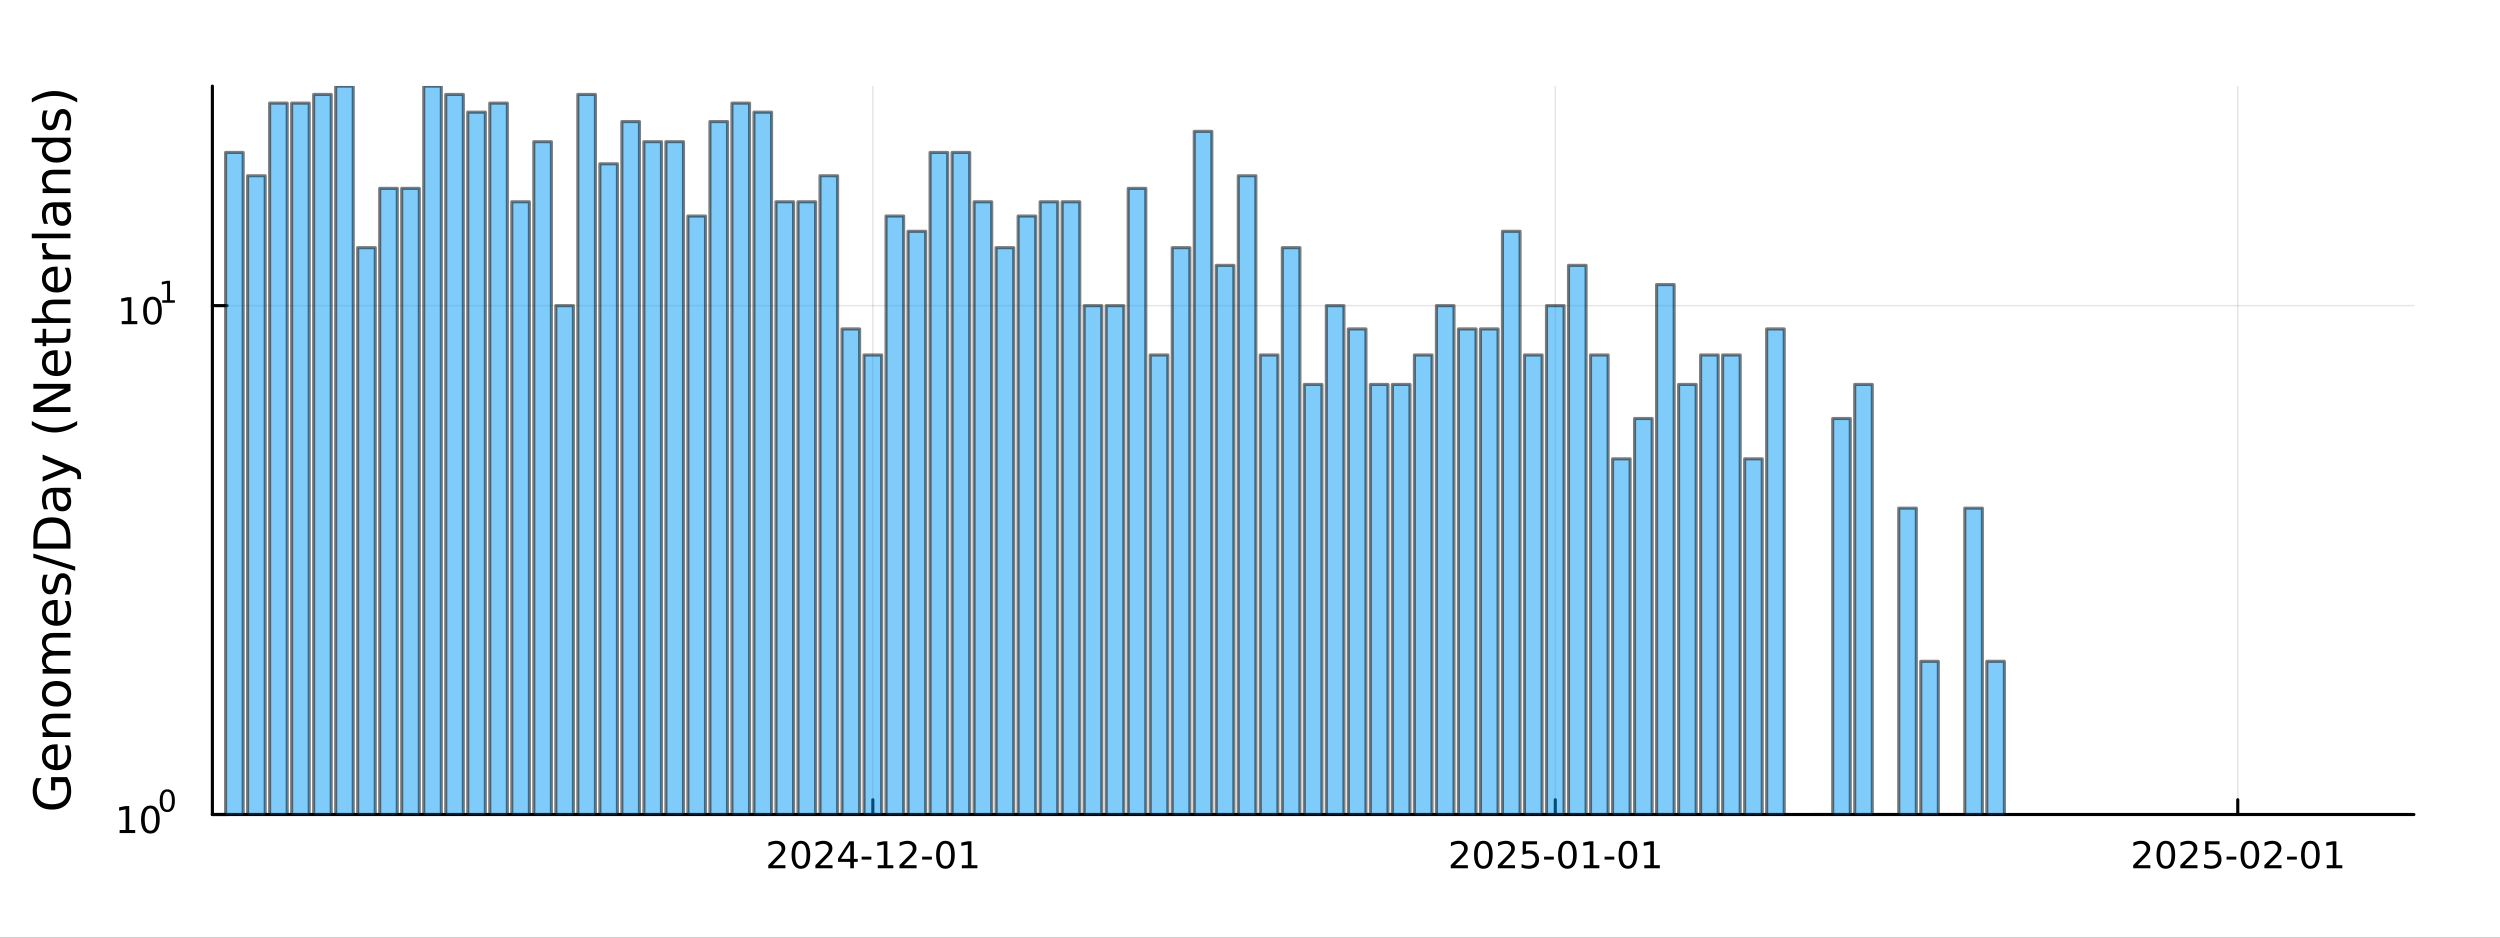 <?xml version="1.0" encoding="utf-8"?>
<svg xmlns="http://www.w3.org/2000/svg" xmlns:xlink="http://www.w3.org/1999/xlink" width="800" height="300" viewBox="0 0 3200 1200">
<rect x="0" y="0" width="3200" height="1200" fill="#333333" stroke="none"/>
<defs>
  <clipPath id="clip360">
    <rect x="0" y="0" width="3200" height="1200"/>
  </clipPath>
</defs>
<path clip-path="url(#clip360)" d="M0 1200 L3200 1200 L3200 0 L0 0  Z" fill="#ffffff" fill-rule="evenodd" fill-opacity="1"/>
<defs>
  <clipPath id="clip361">
    <rect x="640" y="0" width="2241" height="1200"/>
  </clipPath>
</defs>
<path clip-path="url(#clip360)" d="M271.839 1042.58 L3089.76 1042.58 L3089.76 110.236 L271.839 110.236  Z" fill="#ffffff" fill-rule="evenodd" fill-opacity="1"/>
<defs>
  <clipPath id="clip362">
    <rect x="271" y="110" width="2819" height="933"/>
  </clipPath>
</defs>
<polyline clip-path="url(#clip362)" style="stroke:#000000; stroke-linecap:round; stroke-linejoin:round; stroke-width:2; stroke-opacity:0.1; fill:none" points="1117.22,1042.58 1117.22,110.236 "/>
<polyline clip-path="url(#clip362)" style="stroke:#000000; stroke-linecap:round; stroke-linejoin:round; stroke-width:2; stroke-opacity:0.1; fill:none" points="1990.77,1042.58 1990.77,110.236 "/>
<polyline clip-path="url(#clip362)" style="stroke:#000000; stroke-linecap:round; stroke-linejoin:round; stroke-width:2; stroke-opacity:0.1; fill:none" points="2864.33,1042.58 2864.33,110.236 "/>
<polyline clip-path="url(#clip360)" style="stroke:#000000; stroke-linecap:round; stroke-linejoin:round; stroke-width:4; stroke-opacity:1; fill:none" points="271.839,1042.58 3089.76,1042.58 "/>
<polyline clip-path="url(#clip360)" style="stroke:#000000; stroke-linecap:round; stroke-linejoin:round; stroke-width:4; stroke-opacity:1; fill:none" points="1117.22,1042.58 1117.22,1023.68 "/>
<polyline clip-path="url(#clip360)" style="stroke:#000000; stroke-linecap:round; stroke-linejoin:round; stroke-width:4; stroke-opacity:1; fill:none" points="1990.77,1042.58 1990.77,1023.68 "/>
<polyline clip-path="url(#clip360)" style="stroke:#000000; stroke-linecap:round; stroke-linejoin:round; stroke-width:4; stroke-opacity:1; fill:none" points="2864.33,1042.58 2864.33,1023.68 "/>
<path clip-path="url(#clip360)" d="M989.011 1107.44 L1005.33 1107.44 L1005.33 1111.38 L983.386 1111.38 L983.386 1107.44 Q986.048 1104.69 990.632 1100.06 Q995.238 1095.4 996.419 1094.06 Q998.664 1091.54 999.544 1089.8 Q1000.45 1088.04 1000.45 1086.35 Q1000.45 1083.6 998.502 1081.86 Q996.581 1080.13 993.479 1080.13 Q991.28 1080.13 988.826 1080.89 Q986.396 1081.65 983.618 1083.2 L983.618 1078.48 Q986.442 1077.35 988.896 1076.77 Q991.349 1076.19 993.386 1076.19 Q998.757 1076.19 1001.95 1078.88 Q1005.15 1081.56 1005.15 1086.05 Q1005.15 1088.18 1004.34 1090.1 Q1003.55 1092 1001.44 1094.59 Q1000.86 1095.26 997.761 1098.48 Q994.659 1101.68 989.011 1107.44 Z" fill="#000000" fill-rule="nonzero" fill-opacity="1" /><path clip-path="url(#clip360)" d="M1025.15 1079.89 Q1021.53 1079.89 1019.71 1083.46 Q1017.9 1087 1017.9 1094.13 Q1017.9 1101.24 1019.71 1104.8 Q1021.53 1108.34 1025.15 1108.34 Q1028.78 1108.34 1030.59 1104.8 Q1032.41 1101.24 1032.41 1094.13 Q1032.41 1087 1030.59 1083.46 Q1028.78 1079.89 1025.15 1079.89 M1025.15 1076.19 Q1030.96 1076.19 1034.01 1080.8 Q1037.09 1085.38 1037.09 1094.13 Q1037.09 1102.86 1034.01 1107.46 Q1030.96 1112.05 1025.15 1112.05 Q1019.34 1112.05 1016.26 1107.46 Q1013.2 1102.86 1013.2 1094.13 Q1013.2 1085.38 1016.26 1080.8 Q1019.34 1076.19 1025.15 1076.19 Z" fill="#000000" fill-rule="nonzero" fill-opacity="1" /><path clip-path="url(#clip360)" d="M1049.34 1107.44 L1065.65 1107.44 L1065.65 1111.38 L1043.71 1111.38 L1043.71 1107.44 Q1046.37 1104.69 1050.96 1100.06 Q1055.56 1095.4 1056.74 1094.06 Q1058.99 1091.54 1059.87 1089.8 Q1060.77 1088.04 1060.77 1086.35 Q1060.77 1083.6 1058.83 1081.86 Q1056.9 1080.13 1053.8 1080.13 Q1051.6 1080.13 1049.15 1080.89 Q1046.72 1081.65 1043.94 1083.2 L1043.94 1078.48 Q1046.77 1077.35 1049.22 1076.77 Q1051.67 1076.19 1053.71 1076.19 Q1059.08 1076.19 1062.27 1078.88 Q1065.47 1081.56 1065.47 1086.05 Q1065.47 1088.18 1064.66 1090.1 Q1063.87 1092 1061.77 1094.59 Q1061.19 1095.26 1058.08 1098.48 Q1054.98 1101.68 1049.34 1107.44 Z" fill="#000000" fill-rule="nonzero" fill-opacity="1" /><path clip-path="url(#clip360)" d="M1088.32 1080.89 L1076.51 1099.34 L1088.32 1099.34 L1088.32 1080.89 M1087.09 1076.82 L1092.97 1076.82 L1092.97 1099.34 L1097.9 1099.34 L1097.9 1103.23 L1092.97 1103.23 L1092.97 1111.38 L1088.32 1111.38 L1088.32 1103.23 L1072.71 1103.23 L1072.71 1098.71 L1087.09 1076.82 Z" fill="#000000" fill-rule="nonzero" fill-opacity="1" /><path clip-path="url(#clip360)" d="M1102.88 1096.49 L1115.35 1096.49 L1115.35 1100.29 L1102.88 1100.29 L1102.88 1096.49 Z" fill="#000000" fill-rule="nonzero" fill-opacity="1" /><path clip-path="url(#clip360)" d="M1123.55 1107.44 L1131.19 1107.44 L1131.19 1081.07 L1122.88 1082.74 L1122.88 1078.48 L1131.14 1076.82 L1135.82 1076.82 L1135.82 1107.44 L1143.45 1107.44 L1143.45 1111.38 L1123.55 1111.38 L1123.55 1107.44 Z" fill="#000000" fill-rule="nonzero" fill-opacity="1" /><path clip-path="url(#clip360)" d="M1156.93 1107.44 L1173.25 1107.44 L1173.25 1111.38 L1151.3 1111.38 L1151.3 1107.44 Q1153.96 1104.69 1158.55 1100.06 Q1163.15 1095.4 1164.33 1094.06 Q1166.58 1091.54 1167.46 1089.8 Q1168.36 1088.04 1168.36 1086.35 Q1168.36 1083.6 1166.42 1081.86 Q1164.5 1080.13 1161.39 1080.13 Q1159.2 1080.13 1156.74 1080.89 Q1154.31 1081.65 1151.53 1083.2 L1151.53 1078.48 Q1154.36 1077.35 1156.81 1076.77 Q1159.26 1076.19 1161.3 1076.19 Q1166.67 1076.19 1169.87 1078.88 Q1173.06 1081.56 1173.06 1086.05 Q1173.06 1088.18 1172.25 1090.1 Q1171.46 1092 1169.36 1094.59 Q1168.78 1095.26 1165.68 1098.48 Q1162.58 1101.68 1156.93 1107.44 Z" fill="#000000" fill-rule="nonzero" fill-opacity="1" /><path clip-path="url(#clip360)" d="M1180.31 1096.49 L1192.78 1096.49 L1192.78 1100.29 L1180.31 1100.29 L1180.31 1096.49 Z" fill="#000000" fill-rule="nonzero" fill-opacity="1" /><path clip-path="url(#clip360)" d="M1210.17 1079.89 Q1206.56 1079.89 1204.73 1083.46 Q1202.92 1087 1202.92 1094.13 Q1202.92 1101.24 1204.73 1104.8 Q1206.56 1108.34 1210.17 1108.34 Q1213.8 1108.34 1215.61 1104.8 Q1217.44 1101.24 1217.44 1094.13 Q1217.44 1087 1215.61 1083.46 Q1213.8 1079.89 1210.17 1079.89 M1210.17 1076.19 Q1215.98 1076.19 1219.03 1080.8 Q1222.11 1085.38 1222.11 1094.13 Q1222.11 1102.86 1219.03 1107.46 Q1215.98 1112.05 1210.17 1112.05 Q1204.36 1112.05 1201.28 1107.46 Q1198.22 1102.86 1198.22 1094.13 Q1198.22 1085.38 1201.28 1080.8 Q1204.36 1076.19 1210.17 1076.19 Z" fill="#000000" fill-rule="nonzero" fill-opacity="1" /><path clip-path="url(#clip360)" d="M1231.14 1107.44 L1238.78 1107.44 L1238.78 1081.07 L1230.47 1082.74 L1230.47 1078.48 L1238.73 1076.82 L1243.41 1076.82 L1243.41 1107.44 L1251.05 1107.44 L1251.05 1111.38 L1231.14 1111.38 L1231.14 1107.44 Z" fill="#000000" fill-rule="nonzero" fill-opacity="1" /><path clip-path="url(#clip360)" d="M1862.57 1107.44 L1878.89 1107.44 L1878.89 1111.38 L1856.94 1111.38 L1856.94 1107.44 Q1859.6 1104.69 1864.19 1100.06 Q1868.79 1095.4 1869.98 1094.06 Q1872.22 1091.54 1873.1 1089.8 Q1874 1088.04 1874 1086.35 Q1874 1083.6 1872.06 1081.86 Q1870.14 1080.13 1867.04 1080.13 Q1864.84 1080.13 1862.38 1080.89 Q1859.95 1081.65 1857.17 1083.2 L1857.17 1078.48 Q1860 1077.35 1862.45 1076.77 Q1864.91 1076.19 1866.94 1076.19 Q1872.31 1076.19 1875.51 1078.88 Q1878.7 1081.56 1878.7 1086.05 Q1878.7 1088.18 1877.89 1090.1 Q1877.1 1092 1875 1094.59 Q1874.42 1095.26 1871.32 1098.48 Q1868.22 1101.68 1862.57 1107.44 Z" fill="#000000" fill-rule="nonzero" fill-opacity="1" /><path clip-path="url(#clip360)" d="M1898.7 1079.89 Q1895.09 1079.89 1893.26 1083.46 Q1891.46 1087 1891.46 1094.13 Q1891.46 1101.24 1893.26 1104.8 Q1895.09 1108.34 1898.7 1108.34 Q1902.34 1108.34 1904.14 1104.8 Q1905.97 1101.24 1905.97 1094.13 Q1905.97 1087 1904.14 1083.46 Q1902.34 1079.89 1898.7 1079.89 M1898.7 1076.19 Q1904.51 1076.19 1907.57 1080.8 Q1910.65 1085.38 1910.65 1094.13 Q1910.65 1102.86 1907.57 1107.46 Q1904.51 1112.05 1898.7 1112.05 Q1892.89 1112.05 1889.81 1107.46 Q1886.76 1102.86 1886.76 1094.13 Q1886.76 1085.38 1889.81 1080.8 Q1892.89 1076.19 1898.7 1076.19 Z" fill="#000000" fill-rule="nonzero" fill-opacity="1" /><path clip-path="url(#clip360)" d="M1922.89 1107.44 L1939.21 1107.44 L1939.21 1111.38 L1917.27 1111.38 L1917.27 1107.44 Q1919.93 1104.69 1924.51 1100.06 Q1929.12 1095.4 1930.3 1094.06 Q1932.54 1091.54 1933.42 1089.8 Q1934.33 1088.04 1934.33 1086.35 Q1934.33 1083.6 1932.38 1081.86 Q1930.46 1080.13 1927.36 1080.13 Q1925.16 1080.13 1922.71 1080.89 Q1920.28 1081.65 1917.5 1083.2 L1917.5 1078.48 Q1920.32 1077.35 1922.78 1076.77 Q1925.23 1076.19 1927.27 1076.19 Q1932.64 1076.19 1935.83 1078.88 Q1939.03 1081.56 1939.03 1086.05 Q1939.03 1088.18 1938.22 1090.1 Q1937.43 1092 1935.32 1094.59 Q1934.74 1095.26 1931.64 1098.48 Q1928.54 1101.68 1922.89 1107.44 Z" fill="#000000" fill-rule="nonzero" fill-opacity="1" /><path clip-path="url(#clip360)" d="M1949.07 1076.82 L1967.43 1076.82 L1967.43 1080.75 L1953.35 1080.75 L1953.35 1089.22 Q1954.37 1088.88 1955.39 1088.71 Q1956.41 1088.53 1957.43 1088.53 Q1963.22 1088.53 1966.6 1091.7 Q1969.97 1094.87 1969.97 1100.29 Q1969.97 1105.87 1966.5 1108.97 Q1963.03 1112.05 1956.71 1112.05 Q1954.53 1112.05 1952.27 1111.68 Q1950.02 1111.31 1947.61 1110.57 L1947.61 1105.87 Q1949.7 1107 1951.92 1107.56 Q1954.14 1108.11 1956.62 1108.11 Q1960.62 1108.11 1962.96 1106.01 Q1965.3 1103.9 1965.3 1100.29 Q1965.3 1096.68 1962.96 1094.57 Q1960.62 1092.46 1956.62 1092.46 Q1954.74 1092.46 1952.87 1092.88 Q1951.02 1093.3 1949.07 1094.18 L1949.07 1076.82 Z" fill="#000000" fill-rule="nonzero" fill-opacity="1" /><path clip-path="url(#clip360)" d="M1976.43 1096.49 L1988.91 1096.49 L1988.91 1100.29 L1976.43 1100.29 L1976.43 1096.49 Z" fill="#000000" fill-rule="nonzero" fill-opacity="1" /><path clip-path="url(#clip360)" d="M2006.29 1079.89 Q2002.68 1079.89 2000.85 1083.46 Q1999.05 1087 1999.05 1094.13 Q1999.05 1101.24 2000.85 1104.8 Q2002.68 1108.34 2006.29 1108.34 Q2009.93 1108.34 2011.73 1104.8 Q2013.56 1101.24 2013.56 1094.13 Q2013.56 1087 2011.73 1083.46 Q2009.93 1079.89 2006.29 1079.89 M2006.29 1076.19 Q2012.1 1076.19 2015.16 1080.8 Q2018.24 1085.38 2018.24 1094.13 Q2018.24 1102.86 2015.16 1107.46 Q2012.1 1112.05 2006.29 1112.05 Q2000.48 1112.05 1997.41 1107.46 Q1994.35 1102.86 1994.35 1094.13 Q1994.35 1085.38 1997.41 1080.8 Q2000.48 1076.19 2006.29 1076.19 Z" fill="#000000" fill-rule="nonzero" fill-opacity="1" /><path clip-path="url(#clip360)" d="M2027.27 1107.44 L2034.9 1107.44 L2034.9 1081.07 L2026.59 1082.74 L2026.59 1078.48 L2034.86 1076.82 L2039.53 1076.82 L2039.53 1107.44 L2047.17 1107.44 L2047.17 1111.38 L2027.27 1111.38 L2027.27 1107.44 Z" fill="#000000" fill-rule="nonzero" fill-opacity="1" /><path clip-path="url(#clip360)" d="M2053.86 1096.49 L2066.34 1096.49 L2066.34 1100.29 L2053.86 1100.29 L2053.86 1096.49 Z" fill="#000000" fill-rule="nonzero" fill-opacity="1" /><path clip-path="url(#clip360)" d="M2083.72 1079.89 Q2080.11 1079.89 2078.28 1083.46 Q2076.48 1087 2076.48 1094.13 Q2076.48 1101.24 2078.28 1104.8 Q2080.11 1108.34 2083.72 1108.34 Q2087.36 1108.34 2089.16 1104.8 Q2090.99 1101.24 2090.99 1094.13 Q2090.99 1087 2089.16 1083.46 Q2087.36 1079.89 2083.72 1079.89 M2083.72 1076.19 Q2089.53 1076.19 2092.59 1080.8 Q2095.67 1085.38 2095.67 1094.13 Q2095.67 1102.86 2092.59 1107.46 Q2089.53 1112.05 2083.72 1112.05 Q2077.91 1112.05 2074.84 1107.46 Q2071.78 1102.86 2071.78 1094.13 Q2071.78 1085.38 2074.84 1080.8 Q2077.91 1076.19 2083.72 1076.19 Z" fill="#000000" fill-rule="nonzero" fill-opacity="1" /><path clip-path="url(#clip360)" d="M2104.7 1107.44 L2112.34 1107.44 L2112.34 1081.07 L2104.02 1082.74 L2104.02 1078.48 L2112.29 1076.82 L2116.96 1076.82 L2116.96 1107.44 L2124.6 1107.44 L2124.6 1111.38 L2104.7 1111.38 L2104.7 1107.44 Z" fill="#000000" fill-rule="nonzero" fill-opacity="1" /><path clip-path="url(#clip360)" d="M2736.12 1107.44 L2752.44 1107.44 L2752.44 1111.38 L2730.5 1111.38 L2730.5 1107.44 Q2733.16 1104.69 2737.74 1100.06 Q2742.35 1095.4 2743.53 1094.06 Q2745.78 1091.54 2746.66 1089.8 Q2747.56 1088.04 2747.56 1086.35 Q2747.56 1083.6 2745.62 1081.86 Q2743.69 1080.13 2740.59 1080.13 Q2738.39 1080.13 2735.94 1080.89 Q2733.51 1081.65 2730.73 1083.2 L2730.73 1078.48 Q2733.56 1077.35 2736.01 1076.77 Q2738.46 1076.19 2740.5 1076.19 Q2745.87 1076.19 2749.06 1078.88 Q2752.26 1081.56 2752.26 1086.05 Q2752.26 1088.18 2751.45 1090.1 Q2750.66 1092 2748.55 1094.59 Q2747.98 1095.26 2744.87 1098.48 Q2741.77 1101.68 2736.12 1107.44 Z" fill="#000000" fill-rule="nonzero" fill-opacity="1" /><path clip-path="url(#clip360)" d="M2772.26 1079.89 Q2768.65 1079.89 2766.82 1083.46 Q2765.01 1087 2765.01 1094.13 Q2765.01 1101.24 2766.82 1104.8 Q2768.65 1108.34 2772.26 1108.34 Q2775.89 1108.34 2777.7 1104.8 Q2779.53 1101.24 2779.53 1094.13 Q2779.53 1087 2777.7 1083.46 Q2775.89 1079.89 2772.26 1079.89 M2772.26 1076.19 Q2778.07 1076.19 2781.12 1080.8 Q2784.2 1085.38 2784.2 1094.13 Q2784.2 1102.86 2781.12 1107.46 Q2778.07 1112.05 2772.26 1112.05 Q2766.45 1112.05 2763.37 1107.46 Q2760.31 1102.86 2760.31 1094.13 Q2760.31 1085.38 2763.37 1080.8 Q2766.45 1076.19 2772.26 1076.19 Z" fill="#000000" fill-rule="nonzero" fill-opacity="1" /><path clip-path="url(#clip360)" d="M2796.45 1107.44 L2812.77 1107.44 L2812.77 1111.38 L2790.82 1111.38 L2790.82 1107.44 Q2793.49 1104.69 2798.07 1100.06 Q2802.68 1095.4 2803.86 1094.06 Q2806.1 1091.54 2806.98 1089.8 Q2807.88 1088.04 2807.88 1086.35 Q2807.88 1083.6 2805.94 1081.86 Q2804.02 1080.13 2800.92 1080.13 Q2798.72 1080.13 2796.26 1080.89 Q2793.83 1081.65 2791.05 1083.2 L2791.05 1078.48 Q2793.88 1077.35 2796.33 1076.77 Q2798.79 1076.19 2800.82 1076.19 Q2806.19 1076.19 2809.39 1078.88 Q2812.58 1081.56 2812.58 1086.05 Q2812.58 1088.18 2811.77 1090.1 Q2810.99 1092 2808.88 1094.59 Q2808.3 1095.26 2805.2 1098.48 Q2802.1 1101.68 2796.45 1107.44 Z" fill="#000000" fill-rule="nonzero" fill-opacity="1" /><path clip-path="url(#clip360)" d="M2822.63 1076.82 L2840.99 1076.82 L2840.99 1080.75 L2826.91 1080.75 L2826.91 1089.22 Q2827.93 1088.88 2828.95 1088.71 Q2829.97 1088.53 2830.99 1088.53 Q2836.77 1088.53 2840.15 1091.7 Q2843.53 1094.87 2843.53 1100.29 Q2843.53 1105.87 2840.06 1108.97 Q2836.59 1112.05 2830.27 1112.05 Q2828.09 1112.05 2825.82 1111.68 Q2823.58 1111.31 2821.17 1110.57 L2821.17 1105.87 Q2823.25 1107 2825.48 1107.56 Q2827.7 1108.11 2830.17 1108.11 Q2834.18 1108.11 2836.52 1106.01 Q2838.86 1103.9 2838.86 1100.29 Q2838.86 1096.68 2836.52 1094.57 Q2834.18 1092.46 2830.17 1092.46 Q2828.3 1092.46 2826.42 1092.88 Q2824.57 1093.3 2822.63 1094.18 L2822.63 1076.82 Z" fill="#000000" fill-rule="nonzero" fill-opacity="1" /><path clip-path="url(#clip360)" d="M2849.99 1096.49 L2862.47 1096.49 L2862.47 1100.29 L2849.99 1100.29 L2849.99 1096.49 Z" fill="#000000" fill-rule="nonzero" fill-opacity="1" /><path clip-path="url(#clip360)" d="M2879.85 1079.89 Q2876.24 1079.89 2874.41 1083.46 Q2872.61 1087 2872.61 1094.13 Q2872.61 1101.24 2874.41 1104.8 Q2876.24 1108.34 2879.85 1108.34 Q2883.48 1108.34 2885.29 1104.8 Q2887.12 1101.24 2887.12 1094.13 Q2887.12 1087 2885.29 1083.46 Q2883.48 1079.89 2879.85 1079.89 M2879.85 1076.19 Q2885.66 1076.19 2888.72 1080.8 Q2891.79 1085.38 2891.79 1094.13 Q2891.79 1102.86 2888.72 1107.46 Q2885.66 1112.05 2879.85 1112.05 Q2874.04 1112.05 2870.96 1107.46 Q2867.91 1102.86 2867.91 1094.13 Q2867.91 1085.38 2870.96 1080.8 Q2874.04 1076.19 2879.85 1076.19 Z" fill="#000000" fill-rule="nonzero" fill-opacity="1" /><path clip-path="url(#clip360)" d="M2904.04 1107.44 L2920.36 1107.44 L2920.36 1111.38 L2898.42 1111.38 L2898.42 1107.44 Q2901.08 1104.69 2905.66 1100.06 Q2910.27 1095.4 2911.45 1094.06 Q2913.69 1091.54 2914.57 1089.8 Q2915.48 1088.04 2915.48 1086.35 Q2915.48 1083.6 2913.53 1081.86 Q2911.61 1080.13 2908.51 1080.13 Q2906.31 1080.13 2903.86 1080.89 Q2901.42 1081.65 2898.65 1083.2 L2898.65 1078.48 Q2901.47 1077.35 2903.92 1076.77 Q2906.38 1076.19 2908.42 1076.19 Q2913.79 1076.19 2916.98 1078.88 Q2920.17 1081.56 2920.17 1086.05 Q2920.17 1088.18 2919.36 1090.1 Q2918.58 1092 2916.47 1094.59 Q2915.89 1095.26 2912.79 1098.48 Q2909.69 1101.68 2904.04 1107.44 Z" fill="#000000" fill-rule="nonzero" fill-opacity="1" /><path clip-path="url(#clip360)" d="M2927.42 1096.49 L2939.9 1096.49 L2939.9 1100.29 L2927.42 1100.29 L2927.42 1096.49 Z" fill="#000000" fill-rule="nonzero" fill-opacity="1" /><path clip-path="url(#clip360)" d="M2957.28 1079.89 Q2953.67 1079.89 2951.84 1083.46 Q2950.04 1087 2950.04 1094.13 Q2950.04 1101.24 2951.84 1104.8 Q2953.67 1108.34 2957.28 1108.34 Q2960.91 1108.34 2962.72 1104.8 Q2964.55 1101.24 2964.55 1094.13 Q2964.55 1087 2962.72 1083.46 Q2960.91 1079.89 2957.28 1079.89 M2957.28 1076.19 Q2963.09 1076.19 2966.15 1080.8 Q2969.23 1085.38 2969.23 1094.13 Q2969.23 1102.86 2966.15 1107.46 Q2963.09 1112.05 2957.28 1112.05 Q2951.47 1112.05 2948.39 1107.46 Q2945.34 1102.86 2945.34 1094.13 Q2945.34 1085.38 2948.39 1080.8 Q2951.47 1076.19 2957.28 1076.19 Z" fill="#000000" fill-rule="nonzero" fill-opacity="1" /><path clip-path="url(#clip360)" d="M2978.25 1107.44 L2985.89 1107.44 L2985.89 1081.07 L2977.58 1082.74 L2977.58 1078.48 L2985.85 1076.82 L2990.52 1076.82 L2990.52 1107.44 L2998.16 1107.44 L2998.16 1111.38 L2978.25 1111.38 L2978.25 1107.44 Z" fill="#000000" fill-rule="nonzero" fill-opacity="1" /><polyline clip-path="url(#clip362)" style="stroke:#000000; stroke-linecap:round; stroke-linejoin:round; stroke-width:2; stroke-opacity:0.1; fill:none" points="271.839,1042.58 3089.76,1042.58 "/>
<polyline clip-path="url(#clip362)" style="stroke:#000000; stroke-linecap:round; stroke-linejoin:round; stroke-width:2; stroke-opacity:0.1; fill:none" points="271.839,391.211 3089.76,391.211 "/>
<polyline clip-path="url(#clip360)" style="stroke:#000000; stroke-linecap:round; stroke-linejoin:round; stroke-width:4; stroke-opacity:1; fill:none" points="271.839,1042.58 271.839,110.236 "/>
<polyline clip-path="url(#clip360)" style="stroke:#000000; stroke-linecap:round; stroke-linejoin:round; stroke-width:4; stroke-opacity:1; fill:none" points="271.839,1042.58 290.737,1042.58 "/>
<polyline clip-path="url(#clip360)" style="stroke:#000000; stroke-linecap:round; stroke-linejoin:round; stroke-width:4; stroke-opacity:1; fill:none" points="271.839,391.211 290.737,391.211 "/>
<path clip-path="url(#clip360)" d="M153.134 1062.37 L160.772 1062.37 L160.772 1036 L152.462 1037.67 L152.462 1033.41 L160.726 1031.74 L165.402 1031.74 L165.402 1062.37 L173.041 1062.37 L173.041 1066.3 L153.134 1066.3 L153.134 1062.37 Z" fill="#000000" fill-rule="nonzero" fill-opacity="1" /><path clip-path="url(#clip360)" d="M192.485 1034.82 Q188.874 1034.82 187.045 1038.39 Q185.24 1041.93 185.24 1049.06 Q185.24 1056.16 187.045 1059.73 Q188.874 1063.27 192.485 1063.27 Q196.119 1063.27 197.925 1059.73 Q199.754 1056.16 199.754 1049.06 Q199.754 1041.93 197.925 1038.39 Q196.119 1034.82 192.485 1034.82 M192.485 1031.12 Q198.295 1031.12 201.351 1035.72 Q204.43 1040.31 204.43 1049.06 Q204.43 1057.78 201.351 1062.39 Q198.295 1066.97 192.485 1066.97 Q186.675 1066.97 183.596 1062.39 Q180.541 1057.78 180.541 1049.06 Q180.541 1040.31 183.596 1035.72 Q186.675 1031.12 192.485 1031.12 Z" fill="#000000" fill-rule="nonzero" fill-opacity="1" /><path clip-path="url(#clip360)" d="M214.134 1013.31 Q211.2 1013.31 209.715 1016.21 Q208.248 1019.09 208.248 1024.88 Q208.248 1030.66 209.715 1033.55 Q211.2 1036.43 214.134 1036.43 Q217.087 1036.43 218.554 1033.55 Q220.04 1030.66 220.04 1024.88 Q220.04 1019.09 218.554 1016.21 Q217.087 1013.31 214.134 1013.31 M214.134 1010.31 Q218.855 1010.31 221.338 1014.05 Q223.839 1017.77 223.839 1024.88 Q223.839 1031.97 221.338 1035.71 Q218.855 1039.44 214.134 1039.44 Q209.414 1039.44 206.912 1035.71 Q204.43 1031.97 204.43 1024.88 Q204.43 1017.77 206.912 1014.05 Q209.414 1010.31 214.134 1010.31 Z" fill="#000000" fill-rule="nonzero" fill-opacity="1" /><path clip-path="url(#clip360)" d="M155.823 411.004 L163.462 411.004 L163.462 384.638 L155.152 386.305 L155.152 382.046 L163.416 380.379 L168.092 380.379 L168.092 411.004 L175.73 411.004 L175.73 414.939 L155.823 414.939 L155.823 411.004 Z" fill="#000000" fill-rule="nonzero" fill-opacity="1" /><path clip-path="url(#clip360)" d="M195.175 383.458 Q191.564 383.458 189.735 387.022 Q187.929 390.564 187.929 397.694 Q187.929 404.8 189.735 408.365 Q191.564 411.906 195.175 411.906 Q198.809 411.906 200.615 408.365 Q202.443 404.8 202.443 397.694 Q202.443 390.564 200.615 387.022 Q198.809 383.458 195.175 383.458 M195.175 379.754 Q200.985 379.754 204.04 384.36 Q207.119 388.944 207.119 397.694 Q207.119 406.42 204.04 411.027 Q200.985 415.61 195.175 415.61 Q189.365 415.61 186.286 411.027 Q183.23 406.42 183.23 397.694 Q183.23 388.944 186.286 384.36 Q189.365 379.754 195.175 379.754 Z" fill="#000000" fill-rule="nonzero" fill-opacity="1" /><path clip-path="url(#clip360)" d="M207.665 384.331 L213.871 384.331 L213.871 362.909 L207.119 364.263 L207.119 360.803 L213.833 359.448 L217.633 359.448 L217.633 384.331 L223.839 384.331 L223.839 387.528 L207.665 387.528 L207.665 384.331 Z" fill="#000000" fill-rule="nonzero" fill-opacity="1" /><path clip-path="url(#clip360)" d="M83.427 1001.13 L70.664 1001.13 L70.664 1011.63 L65.38 1011.63 L65.38 994.76 L85.782 994.76 Q88.424 998.484 89.793 1002.97 Q91.129 1007.46 91.129 1012.55 Q91.129 1023.69 84.636 1029.99 Q78.111 1036.26 66.494 1036.26 Q54.845 1036.26 48.352 1029.99 Q41.827 1023.69 41.827 1012.55 Q41.827 1007.91 42.973 1003.74 Q44.119 999.535 46.347 996.002 L53.19 996.002 Q50.166 999.566 48.638 1003.58 Q47.11 1007.59 47.11 1012.01 Q47.11 1020.73 51.98 1025.12 Q56.85 1029.49 66.494 1029.49 Q76.106 1029.49 80.976 1025.12 Q85.846 1020.73 85.846 1012.01 Q85.846 1008.61 85.273 1005.93 Q84.668 1003.26 83.427 1001.13 Z" fill="#000000" fill-rule="nonzero" fill-opacity="1" /><path clip-path="url(#clip360)" d="M70.918 952.778 L73.783 952.778 L73.783 979.705 Q79.83 979.323 83.013 976.077 Q86.164 972.799 86.164 966.974 Q86.164 963.6 85.337 960.449 Q84.509 957.266 82.854 954.147 L88.392 954.147 Q89.729 957.298 90.429 960.608 Q91.129 963.918 91.129 967.324 Q91.129 975.854 86.164 980.851 Q81.199 985.816 72.732 985.816 Q63.98 985.816 58.855 981.106 Q53.699 976.363 53.699 968.343 Q53.699 961.149 58.346 956.98 Q62.961 952.778 70.918 952.778 M69.2 958.635 Q64.393 958.698 61.529 961.34 Q58.664 963.95 58.664 968.279 Q58.664 973.18 61.433 976.141 Q64.202 979.069 69.231 979.514 L69.2 958.635 Z" fill="#000000" fill-rule="nonzero" fill-opacity="1" /><path clip-path="url(#clip360)" d="M68.69 913.534 L90.206 913.534 L90.206 919.39 L68.881 919.39 Q63.82 919.39 61.306 921.364 Q58.791 923.337 58.791 927.284 Q58.791 932.026 61.815 934.763 Q64.839 937.501 70.059 937.501 L90.206 937.501 L90.206 943.389 L54.558 943.389 L54.558 937.501 L60.096 937.501 Q56.882 935.4 55.29 932.567 Q53.699 929.703 53.699 925.979 Q53.699 919.836 57.518 916.685 Q61.306 913.534 68.69 913.534 Z" fill="#000000" fill-rule="nonzero" fill-opacity="1" /><path clip-path="url(#clip360)" d="M58.664 888.039 Q58.664 892.75 62.356 895.487 Q66.017 898.224 72.414 898.224 Q78.812 898.224 82.504 895.519 Q86.164 892.782 86.164 888.039 Q86.164 883.36 82.472 880.623 Q78.78 877.886 72.414 877.886 Q66.08 877.886 62.388 880.623 Q58.664 883.36 58.664 888.039 M53.699 888.039 Q53.699 880.4 58.664 876.04 Q63.63 871.679 72.414 871.679 Q81.167 871.679 86.164 876.04 Q91.129 880.4 91.129 888.039 Q91.129 895.71 86.164 900.07 Q81.167 904.399 72.414 904.399 Q63.63 904.399 58.664 900.07 Q53.699 895.71 53.699 888.039 Z" fill="#000000" fill-rule="nonzero" fill-opacity="1" /><path clip-path="url(#clip360)" d="M61.401 834.217 Q57.455 832.021 55.577 828.965 Q53.699 825.91 53.699 821.772 Q53.699 816.202 57.614 813.178 Q61.497 810.155 68.69 810.155 L90.206 810.155 L90.206 816.043 L68.881 816.043 Q63.757 816.043 61.274 817.857 Q58.791 819.671 58.791 823.395 Q58.791 827.947 61.815 830.589 Q64.839 833.23 70.059 833.23 L90.206 833.23 L90.206 839.119 L68.881 839.119 Q63.725 839.119 61.274 840.933 Q58.791 842.747 58.791 846.535 Q58.791 851.023 61.847 853.664 Q64.871 856.306 70.059 856.306 L90.206 856.306 L90.206 862.194 L54.558 862.194 L54.558 856.306 L60.096 856.306 Q56.818 854.301 55.259 851.5 Q53.699 848.699 53.699 844.848 Q53.699 840.965 55.672 838.259 Q57.646 835.522 61.401 834.217 Z" fill="#000000" fill-rule="nonzero" fill-opacity="1" /><path clip-path="url(#clip360)" d="M70.918 767.982 L73.783 767.982 L73.783 794.909 Q79.83 794.527 83.013 791.28 Q86.164 788.002 86.164 782.177 Q86.164 778.804 85.337 775.653 Q84.509 772.47 82.854 769.351 L88.392 769.351 Q89.729 772.502 90.429 775.812 Q91.129 779.122 91.129 782.528 Q91.129 791.058 86.164 796.055 Q81.199 801.02 72.732 801.02 Q63.98 801.02 58.855 796.309 Q53.699 791.567 53.699 783.546 Q53.699 776.353 58.346 772.183 Q62.961 767.982 70.918 767.982 M69.2 773.838 Q64.393 773.902 61.529 776.544 Q58.664 779.154 58.664 783.482 Q58.664 788.384 61.433 791.344 Q64.202 794.272 69.231 794.718 L69.2 773.838 Z" fill="#000000" fill-rule="nonzero" fill-opacity="1" /><path clip-path="url(#clip360)" d="M55.609 735.644 L61.147 735.644 Q59.874 738.127 59.237 740.8 Q58.601 743.474 58.601 746.339 Q58.601 750.699 59.937 752.895 Q61.274 755.06 63.948 755.06 Q65.985 755.06 67.162 753.5 Q68.308 751.94 69.359 747.23 L69.804 745.225 Q71.141 738.986 73.592 736.376 Q76.011 733.734 80.371 733.734 Q85.337 733.734 88.233 737.681 Q91.129 741.596 91.129 748.471 Q91.129 751.336 90.556 754.455 Q90.015 757.542 88.901 760.98 L82.854 760.98 Q84.541 757.733 85.4 754.582 Q86.228 751.431 86.228 748.344 Q86.228 744.206 84.827 741.978 Q83.395 739.75 80.817 739.75 Q78.43 739.75 77.157 741.373 Q75.883 742.965 74.706 748.407 L74.228 750.444 Q73.082 755.887 70.727 758.306 Q68.34 760.725 64.202 760.725 Q59.173 760.725 56.436 757.16 Q53.699 753.595 53.699 747.039 Q53.699 743.792 54.176 740.928 Q54.654 738.063 55.609 735.644 Z" fill="#000000" fill-rule="nonzero" fill-opacity="1" /><path clip-path="url(#clip360)" d="M42.686 714.001 L42.686 708.59 L96.254 725.141 L96.254 730.552 L42.686 714.001 Z" fill="#000000" fill-rule="nonzero" fill-opacity="1" /><path clip-path="url(#clip360)" d="M47.97 695.763 L84.923 695.763 L84.923 687.997 Q84.923 678.162 80.467 673.61 Q76.011 669.027 66.398 669.027 Q56.85 669.027 52.426 673.61 Q47.97 678.162 47.97 687.997 L47.97 695.763 M42.686 702.192 L42.686 688.984 Q42.686 675.17 48.447 668.709 Q54.176 662.248 66.398 662.248 Q78.684 662.248 84.445 668.741 Q90.206 675.234 90.206 688.984 L90.206 702.192 L42.686 702.192 Z" fill="#000000" fill-rule="nonzero" fill-opacity="1" /><path clip-path="url(#clip360)" d="M72.287 636.053 Q72.287 643.15 73.91 645.888 Q75.533 648.625 79.448 648.625 Q82.567 648.625 84.413 646.588 Q86.228 644.519 86.228 640.986 Q86.228 636.116 82.79 633.188 Q79.321 630.228 73.592 630.228 L72.287 630.228 L72.287 636.053 M69.868 624.372 L90.206 624.372 L90.206 630.228 L84.795 630.228 Q88.042 632.233 89.602 635.225 Q91.129 638.217 91.129 642.546 Q91.129 648.02 88.074 651.267 Q84.986 654.481 79.83 654.481 Q73.815 654.481 70.759 650.471 Q67.704 646.429 67.704 638.44 L67.704 630.228 L67.131 630.228 Q63.088 630.228 60.892 632.902 Q58.664 635.543 58.664 640.35 Q58.664 643.405 59.396 646.301 Q60.128 649.198 61.592 651.871 L56.182 651.871 Q54.94 648.657 54.336 645.633 Q53.699 642.609 53.699 639.745 Q53.699 632.01 57.709 628.191 Q61.72 624.372 69.868 624.372 Z" fill="#000000" fill-rule="nonzero" fill-opacity="1" /><path clip-path="url(#clip360)" d="M93.516 597.476 Q99.882 599.959 101.824 602.314 Q103.765 604.67 103.765 608.616 L103.765 613.295 L98.864 613.295 L98.864 609.858 Q98.864 607.439 97.718 606.102 Q96.572 604.765 92.307 603.142 L89.633 602.092 L54.558 616.51 L54.558 610.303 L82.44 599.163 L54.558 588.023 L54.558 581.817 L93.516 597.476 Z" fill="#000000" fill-rule="nonzero" fill-opacity="1" /><path clip-path="url(#clip360)" d="M40.745 538.944 Q48.065 543.209 55.227 545.278 Q62.388 547.347 69.74 547.347 Q77.093 547.347 84.318 545.278 Q91.511 543.177 98.8 538.944 L98.8 544.036 Q91.32 548.811 84.095 551.198 Q76.87 553.553 69.74 553.553 Q62.643 553.553 55.45 551.198 Q48.256 548.842 40.745 544.036 L40.745 538.944 Z" fill="#000000" fill-rule="nonzero" fill-opacity="1" /><path clip-path="url(#clip360)" d="M42.686 527.326 L42.686 518.669 L82.44 497.599 L42.686 497.599 L42.686 491.36 L90.206 491.36 L90.206 500.018 L50.452 521.088 L90.206 521.088 L90.206 527.326 L42.686 527.326 Z" fill="#000000" fill-rule="nonzero" fill-opacity="1" /><path clip-path="url(#clip360)" d="M70.918 448.328 L73.783 448.328 L73.783 475.255 Q79.83 474.873 83.013 471.626 Q86.164 468.348 86.164 462.523 Q86.164 459.15 85.337 455.999 Q84.509 452.816 82.854 449.697 L88.392 449.697 Q89.729 452.848 90.429 456.158 Q91.129 459.468 91.129 462.874 Q91.129 471.404 86.164 476.401 Q81.199 481.366 72.732 481.366 Q63.98 481.366 58.855 476.655 Q53.699 471.913 53.699 463.892 Q53.699 456.699 58.346 452.529 Q62.961 448.328 70.918 448.328 M69.2 454.184 Q64.393 454.248 61.529 456.89 Q58.664 459.5 58.664 463.828 Q58.664 468.73 61.433 471.69 Q64.202 474.618 69.231 475.064 L69.2 454.184 Z" fill="#000000" fill-rule="nonzero" fill-opacity="1" /><path clip-path="url(#clip360)" d="M44.437 432.923 L54.558 432.923 L54.558 420.86 L59.11 420.86 L59.11 432.923 L78.462 432.923 Q82.822 432.923 84.063 431.745 Q85.305 430.536 85.305 426.876 L85.305 420.86 L90.206 420.86 L90.206 426.876 Q90.206 433.655 87.692 436.233 Q85.145 438.811 78.462 438.811 L59.11 438.811 L59.11 443.108 L54.558 443.108 L54.558 438.811 L44.437 438.811 L44.437 432.923 Z" fill="#000000" fill-rule="nonzero" fill-opacity="1" /><path clip-path="url(#clip360)" d="M68.69 383.525 L90.206 383.525 L90.206 389.382 L68.881 389.382 Q63.82 389.382 61.306 391.355 Q58.791 393.328 58.791 397.275 Q58.791 402.017 61.815 404.755 Q64.839 407.492 70.059 407.492 L90.206 407.492 L90.206 413.38 L40.681 413.38 L40.681 407.492 L60.096 407.492 Q56.882 405.391 55.29 402.559 Q53.699 399.694 53.699 395.97 Q53.699 389.827 57.518 386.676 Q61.306 383.525 68.69 383.525 Z" fill="#000000" fill-rule="nonzero" fill-opacity="1" /><path clip-path="url(#clip360)" d="M70.918 341.352 L73.783 341.352 L73.783 368.279 Q79.83 367.897 83.013 364.651 Q86.164 361.372 86.164 355.548 Q86.164 352.174 85.337 349.023 Q84.509 345.84 82.854 342.721 L88.392 342.721 Q89.729 345.872 90.429 349.182 Q91.129 352.492 91.129 355.898 Q91.129 364.428 86.164 369.425 Q81.199 374.39 72.732 374.39 Q63.98 374.39 58.855 369.68 Q53.699 364.937 53.699 356.916 Q53.699 349.723 58.346 345.554 Q62.961 341.352 70.918 341.352 M69.2 347.209 Q64.393 347.272 61.529 349.914 Q58.664 352.524 58.664 356.853 Q58.664 361.754 61.433 364.714 Q64.202 367.643 69.231 368.088 L69.2 347.209 Z" fill="#000000" fill-rule="nonzero" fill-opacity="1" /><path clip-path="url(#clip360)" d="M60.033 311.083 Q59.46 312.07 59.205 313.248 Q58.919 314.393 58.919 315.794 Q58.919 320.759 62.165 323.433 Q65.38 326.075 71.427 326.075 L90.206 326.075 L90.206 331.963 L54.558 331.963 L54.558 326.075 L60.096 326.075 Q56.85 324.229 55.29 321.268 Q53.699 318.308 53.699 314.075 Q53.699 313.47 53.794 312.738 Q53.858 312.006 54.017 311.115 L60.033 311.083 Z" fill="#000000" fill-rule="nonzero" fill-opacity="1" /><path clip-path="url(#clip360)" d="M40.681 304.94 L40.681 299.084 L90.206 299.084 L90.206 304.94 L40.681 304.94 Z" fill="#000000" fill-rule="nonzero" fill-opacity="1" /><path clip-path="url(#clip360)" d="M72.287 270.629 Q72.287 277.727 73.91 280.464 Q75.533 283.202 79.448 283.202 Q82.567 283.202 84.413 281.165 Q86.228 279.096 86.228 275.563 Q86.228 270.693 82.79 267.765 Q79.321 264.805 73.592 264.805 L72.287 264.805 L72.287 270.629 M69.868 258.948 L90.206 258.948 L90.206 264.805 L84.795 264.805 Q88.042 266.81 89.602 269.802 Q91.129 272.794 91.129 277.122 Q91.129 282.597 88.074 285.843 Q84.986 289.058 79.83 289.058 Q73.815 289.058 70.759 285.048 Q67.704 281.005 67.704 273.016 L67.704 264.805 L67.131 264.805 Q63.088 264.805 60.892 267.478 Q58.664 270.12 58.664 274.926 Q58.664 277.982 59.396 280.878 Q60.128 283.774 61.592 286.448 L56.182 286.448 Q54.94 283.233 54.336 280.21 Q53.699 277.186 53.699 274.321 Q53.699 266.587 57.709 262.768 Q61.72 258.948 69.868 258.948 Z" fill="#000000" fill-rule="nonzero" fill-opacity="1" /><path clip-path="url(#clip360)" d="M68.69 217.253 L90.206 217.253 L90.206 223.109 L68.881 223.109 Q63.82 223.109 61.306 225.083 Q58.791 227.056 58.791 231.003 Q58.791 235.745 61.815 238.482 Q64.839 241.22 70.059 241.22 L90.206 241.22 L90.206 247.108 L54.558 247.108 L54.558 241.22 L60.096 241.22 Q56.882 239.119 55.29 236.286 Q53.699 233.422 53.699 229.698 Q53.699 223.555 57.518 220.404 Q61.306 217.253 68.69 217.253 Z" fill="#000000" fill-rule="nonzero" fill-opacity="1" /><path clip-path="url(#clip360)" d="M59.969 182.114 L40.681 182.114 L40.681 176.258 L90.206 176.258 L90.206 182.114 L84.859 182.114 Q88.042 183.96 89.602 186.793 Q91.129 189.594 91.129 193.541 Q91.129 200.002 85.973 204.076 Q80.817 208.118 72.414 208.118 Q64.011 208.118 58.855 204.076 Q53.699 200.002 53.699 193.541 Q53.699 189.594 55.259 186.793 Q56.786 183.96 59.969 182.114 M72.414 202.071 Q78.875 202.071 82.567 199.429 Q86.228 196.755 86.228 192.108 Q86.228 187.461 82.567 184.788 Q78.875 182.114 72.414 182.114 Q65.953 182.114 62.293 184.788 Q58.601 187.461 58.601 192.108 Q58.601 196.755 62.293 199.429 Q65.953 202.071 72.414 202.071 Z" fill="#000000" fill-rule="nonzero" fill-opacity="1" /><path clip-path="url(#clip360)" d="M55.609 141.469 L61.147 141.469 Q59.874 143.952 59.237 146.625 Q58.601 149.299 58.601 152.163 Q58.601 156.524 59.937 158.72 Q61.274 160.884 63.948 160.884 Q65.985 160.884 67.162 159.325 Q68.308 157.765 69.359 153.055 L69.804 151.049 Q71.141 144.811 73.592 142.201 Q76.011 139.559 80.371 139.559 Q85.337 139.559 88.233 143.506 Q91.129 147.421 91.129 154.296 Q91.129 157.161 90.556 160.28 Q90.015 163.367 88.901 166.805 L82.854 166.805 Q84.541 163.558 85.4 160.407 Q86.228 157.256 86.228 154.169 Q86.228 150.031 84.827 147.803 Q83.395 145.575 80.817 145.575 Q78.43 145.575 77.157 147.198 Q75.883 148.79 74.706 154.232 L74.228 156.269 Q73.082 161.712 70.727 164.131 Q68.34 166.55 64.202 166.55 Q59.173 166.55 56.436 162.985 Q53.699 159.42 53.699 152.864 Q53.699 149.617 54.176 146.753 Q54.654 143.888 55.609 141.469 Z" fill="#000000" fill-rule="nonzero" fill-opacity="1" /><path clip-path="url(#clip360)" d="M40.745 131.157 L40.745 126.064 Q48.256 121.29 55.45 118.934 Q62.643 116.547 69.74 116.547 Q76.87 116.547 84.095 118.934 Q91.32 121.29 98.8 126.064 L98.8 131.157 Q91.511 126.923 84.318 124.855 Q77.093 122.754 69.74 122.754 Q62.388 122.754 55.227 124.855 Q48.065 126.923 40.745 131.157 Z" fill="#000000" fill-rule="nonzero" fill-opacity="1" /><path clip-path="url(#clip362)" d="M288.747 195.131 L288.747 1042.58 L311.29 1042.58 L311.29 195.131 L288.747 195.131 L288.747 195.131  Z" fill="#009af9" fill-rule="evenodd" fill-opacity="0.5"/>
<polyline clip-path="url(#clip362)" style="stroke:#000000; stroke-linecap:round; stroke-linejoin:round; stroke-width:4; stroke-opacity:0.5; fill:none" points="288.747,195.131 288.747,1042.58 311.29,1042.58 311.29,195.131 288.747,195.131 "/>
<path clip-path="url(#clip362)" d="M316.926 224.936 L316.926 1042.58 L339.469 1042.58 L339.469 224.936 L316.926 224.936 L316.926 224.936  Z" fill="#009af9" fill-rule="evenodd" fill-opacity="0.5"/>
<polyline clip-path="url(#clip362)" style="stroke:#000000; stroke-linecap:round; stroke-linejoin:round; stroke-width:4; stroke-opacity:0.5; fill:none" points="316.926,224.936 316.926,1042.58 339.469,1042.58 339.469,224.936 316.926,224.936 "/>
<path clip-path="url(#clip362)" d="M345.105 132.007 L345.105 1042.58 L367.649 1042.58 L367.649 132.007 L345.105 132.007 L345.105 132.007  Z" fill="#009af9" fill-rule="evenodd" fill-opacity="0.5"/>
<polyline clip-path="url(#clip362)" style="stroke:#000000; stroke-linecap:round; stroke-linejoin:round; stroke-width:4; stroke-opacity:0.5; fill:none" points="345.105,132.007 345.105,1042.58 367.649,1042.58 367.649,132.007 345.105,132.007 "/>
<path clip-path="url(#clip362)" d="M373.285 132.007 L373.285 1042.58 L395.828 1042.58 L395.828 132.007 L373.285 132.007 L373.285 132.007  Z" fill="#009af9" fill-rule="evenodd" fill-opacity="0.5"/>
<polyline clip-path="url(#clip362)" style="stroke:#000000; stroke-linecap:round; stroke-linejoin:round; stroke-width:4; stroke-opacity:0.5; fill:none" points="373.285,132.007 373.285,1042.58 395.828,1042.58 395.828,132.007 373.285,132.007 "/>
<path clip-path="url(#clip362)" d="M401.464 120.912 L401.464 1042.58 L424.007 1042.58 L424.007 120.912 L401.464 120.912 L401.464 120.912  Z" fill="#009af9" fill-rule="evenodd" fill-opacity="0.5"/>
<polyline clip-path="url(#clip362)" style="stroke:#000000; stroke-linecap:round; stroke-linejoin:round; stroke-width:4; stroke-opacity:0.5; fill:none" points="401.464,120.912 401.464,1042.58 424.007,1042.58 424.007,120.912 401.464,120.912 "/>
<path clip-path="url(#clip362)" d="M429.643 110.236 L429.643 1042.58 L452.186 1042.58 L452.186 110.236 L429.643 110.236 L429.643 110.236  Z" fill="#009af9" fill-rule="evenodd" fill-opacity="0.5"/>
<polyline clip-path="url(#clip362)" style="stroke:#000000; stroke-linecap:round; stroke-linejoin:round; stroke-width:4; stroke-opacity:0.5; fill:none" points="429.643,110.236 429.643,1042.58 452.186,1042.58 452.186,110.236 429.643,110.236 "/>
<path clip-path="url(#clip362)" d="M457.822 316.993 L457.822 1042.58 L480.366 1042.58 L480.366 316.993 L457.822 316.993 L457.822 316.993  Z" fill="#009af9" fill-rule="evenodd" fill-opacity="0.5"/>
<polyline clip-path="url(#clip362)" style="stroke:#000000; stroke-linecap:round; stroke-linejoin:round; stroke-width:4; stroke-opacity:0.5; fill:none" points="457.822,316.993 457.822,1042.58 480.366,1042.58 480.366,316.993 457.822,316.993 "/>
<path clip-path="url(#clip362)" d="M486.001 241.105 L486.001 1042.58 L508.545 1042.58 L508.545 241.105 L486.001 241.105 L486.001 241.105  Z" fill="#009af9" fill-rule="evenodd" fill-opacity="0.5"/>
<polyline clip-path="url(#clip362)" style="stroke:#000000; stroke-linecap:round; stroke-linejoin:round; stroke-width:4; stroke-opacity:0.5; fill:none" points="486.001,241.105 486.001,1042.58 508.545,1042.58 508.545,241.105 486.001,241.105 "/>
<path clip-path="url(#clip362)" d="M514.181 241.105 L514.181 1042.58 L536.724 1042.58 L536.724 241.105 L514.181 241.105 L514.181 241.105  Z" fill="#009af9" fill-rule="evenodd" fill-opacity="0.5"/>
<polyline clip-path="url(#clip362)" style="stroke:#000000; stroke-linecap:round; stroke-linejoin:round; stroke-width:4; stroke-opacity:0.5; fill:none" points="514.181,241.105 514.181,1042.58 536.724,1042.58 536.724,241.105 514.181,241.105 "/>
<path clip-path="url(#clip362)" d="M542.36 110.236 L542.36 1042.58 L564.903 1042.58 L564.903 110.236 L542.36 110.236 L542.36 110.236  Z" fill="#009af9" fill-rule="evenodd" fill-opacity="0.5"/>
<polyline clip-path="url(#clip362)" style="stroke:#000000; stroke-linecap:round; stroke-linejoin:round; stroke-width:4; stroke-opacity:0.5; fill:none" points="542.36,110.236 542.36,1042.58 564.903,1042.58 564.903,110.236 542.36,110.236 "/>
<path clip-path="url(#clip362)" d="M570.539 120.912 L570.539 1042.58 L593.083 1042.58 L593.083 120.912 L570.539 120.912 L570.539 120.912  Z" fill="#009af9" fill-rule="evenodd" fill-opacity="0.5"/>
<polyline clip-path="url(#clip362)" style="stroke:#000000; stroke-linecap:round; stroke-linejoin:round; stroke-width:4; stroke-opacity:0.5; fill:none" points="570.539,120.912 570.539,1042.58 593.083,1042.58 593.083,120.912 570.539,120.912 "/>
<path clip-path="url(#clip362)" d="M598.718 143.555 L598.718 1042.58 L621.262 1042.58 L621.262 143.555 L598.718 143.555 L598.718 143.555  Z" fill="#009af9" fill-rule="evenodd" fill-opacity="0.5"/>
<polyline clip-path="url(#clip362)" style="stroke:#000000; stroke-linecap:round; stroke-linejoin:round; stroke-width:4; stroke-opacity:0.5; fill:none" points="598.718,143.555 598.718,1042.58 621.262,1042.58 621.262,143.555 598.718,143.555 "/>
<path clip-path="url(#clip362)" d="M626.898 132.007 L626.898 1042.58 L649.441 1042.58 L649.441 132.007 L626.898 132.007 L626.898 132.007  Z" fill="#009af9" fill-rule="evenodd" fill-opacity="0.5"/>
<polyline clip-path="url(#clip362)" style="stroke:#000000; stroke-linecap:round; stroke-linejoin:round; stroke-width:4; stroke-opacity:0.5; fill:none" points="626.898,132.007 626.898,1042.58 649.441,1042.58 649.441,132.007 626.898,132.007 "/>
<path clip-path="url(#clip362)" d="M655.077 258.255 L655.077 1042.58 L677.62 1042.58 L677.62 258.255 L655.077 258.255 L655.077 258.255  Z" fill="#009af9" fill-rule="evenodd" fill-opacity="0.5"/>
<polyline clip-path="url(#clip362)" style="stroke:#000000; stroke-linecap:round; stroke-linejoin:round; stroke-width:4; stroke-opacity:0.5; fill:none" points="655.077,258.255 655.077,1042.58 677.62,1042.58 677.62,258.255 655.077,258.255 "/>
<path clip-path="url(#clip362)" d="M683.256 181.329 L683.256 1042.58 L705.8 1042.58 L705.8 181.329 L683.256 181.329 L683.256 181.329  Z" fill="#009af9" fill-rule="evenodd" fill-opacity="0.5"/>
<polyline clip-path="url(#clip362)" style="stroke:#000000; stroke-linecap:round; stroke-linejoin:round; stroke-width:4; stroke-opacity:0.5; fill:none" points="683.256,181.329 683.256,1042.58 705.8,1042.58 705.8,181.329 683.256,181.329 "/>
<path clip-path="url(#clip362)" d="M711.435 391.211 L711.435 1042.58 L733.979 1042.58 L733.979 391.211 L711.435 391.211 L711.435 391.211  Z" fill="#009af9" fill-rule="evenodd" fill-opacity="0.5"/>
<polyline clip-path="url(#clip362)" style="stroke:#000000; stroke-linecap:round; stroke-linejoin:round; stroke-width:4; stroke-opacity:0.5; fill:none" points="711.435,391.211 711.435,1042.58 733.979,1042.58 733.979,391.211 711.435,391.211 "/>
<path clip-path="url(#clip362)" d="M739.615 120.912 L739.615 1042.58 L762.158 1042.58 L762.158 120.912 L739.615 120.912 L739.615 120.912  Z" fill="#009af9" fill-rule="evenodd" fill-opacity="0.5"/>
<polyline clip-path="url(#clip362)" style="stroke:#000000; stroke-linecap:round; stroke-linejoin:round; stroke-width:4; stroke-opacity:0.5; fill:none" points="739.615,120.912 739.615,1042.58 762.158,1042.58 762.158,120.912 739.615,120.912 "/>
<path clip-path="url(#clip362)" d="M767.794 209.641 L767.794 1042.58 L790.337 1042.58 L790.337 209.641 L767.794 209.641 L767.794 209.641  Z" fill="#009af9" fill-rule="evenodd" fill-opacity="0.5"/>
<polyline clip-path="url(#clip362)" style="stroke:#000000; stroke-linecap:round; stroke-linejoin:round; stroke-width:4; stroke-opacity:0.5; fill:none" points="767.794,209.641 767.794,1042.58 790.337,1042.58 790.337,209.641 767.794,209.641 "/>
<path clip-path="url(#clip362)" d="M795.973 155.595 L795.973 1042.58 L818.517 1042.58 L818.517 155.595 L795.973 155.595 L795.973 155.595  Z" fill="#009af9" fill-rule="evenodd" fill-opacity="0.5"/>
<polyline clip-path="url(#clip362)" style="stroke:#000000; stroke-linecap:round; stroke-linejoin:round; stroke-width:4; stroke-opacity:0.5; fill:none" points="795.973,155.595 795.973,1042.58 818.517,1042.58 818.517,155.595 795.973,155.595 "/>
<path clip-path="url(#clip362)" d="M824.152 181.329 L824.152 1042.58 L846.696 1042.58 L846.696 181.329 L824.152 181.329 L824.152 181.329  Z" fill="#009af9" fill-rule="evenodd" fill-opacity="0.5"/>
<polyline clip-path="url(#clip362)" style="stroke:#000000; stroke-linecap:round; stroke-linejoin:round; stroke-width:4; stroke-opacity:0.5; fill:none" points="824.152,181.329 824.152,1042.58 846.696,1042.58 846.696,181.329 824.152,181.329 "/>
<path clip-path="url(#clip362)" d="M852.332 181.329 L852.332 1042.58 L874.875 1042.58 L874.875 181.329 L852.332 181.329 L852.332 181.329  Z" fill="#009af9" fill-rule="evenodd" fill-opacity="0.5"/>
<polyline clip-path="url(#clip362)" style="stroke:#000000; stroke-linecap:round; stroke-linejoin:round; stroke-width:4; stroke-opacity:0.5; fill:none" points="852.332,181.329 852.332,1042.58 874.875,1042.58 874.875,181.329 852.332,181.329 "/>
<path clip-path="url(#clip362)" d="M880.511 276.512 L880.511 1042.58 L903.054 1042.58 L903.054 276.512 L880.511 276.512 L880.511 276.512  Z" fill="#009af9" fill-rule="evenodd" fill-opacity="0.5"/>
<polyline clip-path="url(#clip362)" style="stroke:#000000; stroke-linecap:round; stroke-linejoin:round; stroke-width:4; stroke-opacity:0.5; fill:none" points="880.511,276.512 880.511,1042.58 903.054,1042.58 903.054,276.512 880.511,276.512 "/>
<path clip-path="url(#clip362)" d="M908.69 155.595 L908.69 1042.58 L931.234 1042.58 L931.234 155.595 L908.69 155.595 L908.69 155.595  Z" fill="#009af9" fill-rule="evenodd" fill-opacity="0.5"/>
<polyline clip-path="url(#clip362)" style="stroke:#000000; stroke-linecap:round; stroke-linejoin:round; stroke-width:4; stroke-opacity:0.5; fill:none" points="908.69,155.595 908.69,1042.58 931.234,1042.58 931.234,155.595 908.69,155.595 "/>
<path clip-path="url(#clip362)" d="M936.869 132.007 L936.869 1042.58 L959.413 1042.58 L959.413 132.007 L936.869 132.007 L936.869 132.007  Z" fill="#009af9" fill-rule="evenodd" fill-opacity="0.5"/>
<polyline clip-path="url(#clip362)" style="stroke:#000000; stroke-linecap:round; stroke-linejoin:round; stroke-width:4; stroke-opacity:0.5; fill:none" points="936.869,132.007 936.869,1042.58 959.413,1042.58 959.413,132.007 936.869,132.007 "/>
<path clip-path="url(#clip362)" d="M965.049 143.555 L965.049 1042.58 L987.592 1042.58 L987.592 143.555 L965.049 143.555 L965.049 143.555  Z" fill="#009af9" fill-rule="evenodd" fill-opacity="0.5"/>
<polyline clip-path="url(#clip362)" style="stroke:#000000; stroke-linecap:round; stroke-linejoin:round; stroke-width:4; stroke-opacity:0.5; fill:none" points="965.049,143.555 965.049,1042.58 987.592,1042.58 987.592,143.555 965.049,143.555 "/>
<path clip-path="url(#clip362)" d="M993.228 258.255 L993.228 1042.58 L1015.77 1042.58 L1015.77 258.255 L993.228 258.255 L993.228 258.255  Z" fill="#009af9" fill-rule="evenodd" fill-opacity="0.5"/>
<polyline clip-path="url(#clip362)" style="stroke:#000000; stroke-linecap:round; stroke-linejoin:round; stroke-width:4; stroke-opacity:0.5; fill:none" points="993.228,258.255 993.228,1042.58 1015.77,1042.58 1015.77,258.255 993.228,258.255 "/>
<path clip-path="url(#clip362)" d="M1021.41 258.255 L1021.41 1042.58 L1043.95 1042.58 L1043.95 258.255 L1021.41 258.255 L1021.41 258.255  Z" fill="#009af9" fill-rule="evenodd" fill-opacity="0.5"/>
<polyline clip-path="url(#clip362)" style="stroke:#000000; stroke-linecap:round; stroke-linejoin:round; stroke-width:4; stroke-opacity:0.5; fill:none" points="1021.41,258.255 1021.41,1042.58 1043.95,1042.58 1043.95,258.255 1021.41,258.255 "/>
<path clip-path="url(#clip362)" d="M1049.59 224.936 L1049.59 1042.58 L1072.13 1042.58 L1072.13 224.936 L1049.59 224.936 L1049.59 224.936  Z" fill="#009af9" fill-rule="evenodd" fill-opacity="0.5"/>
<polyline clip-path="url(#clip362)" style="stroke:#000000; stroke-linecap:round; stroke-linejoin:round; stroke-width:4; stroke-opacity:0.5; fill:none" points="1049.59,224.936 1049.59,1042.58 1072.13,1042.58 1072.13,224.936 1049.59,224.936 "/>
<path clip-path="url(#clip362)" d="M1077.77 421.016 L1077.77 1042.58 L1100.31 1042.58 L1100.31 421.016 L1077.77 421.016 L1077.77 421.016  Z" fill="#009af9" fill-rule="evenodd" fill-opacity="0.5"/>
<polyline clip-path="url(#clip362)" style="stroke:#000000; stroke-linecap:round; stroke-linejoin:round; stroke-width:4; stroke-opacity:0.5; fill:none" points="1077.77,421.016 1077.77,1042.58 1100.31,1042.58 1100.31,421.016 1077.77,421.016 "/>
<path clip-path="url(#clip362)" d="M1105.94 454.335 L1105.94 1042.58 L1128.49 1042.58 L1128.49 454.335 L1105.94 454.335 L1105.94 454.335  Z" fill="#009af9" fill-rule="evenodd" fill-opacity="0.5"/>
<polyline clip-path="url(#clip362)" style="stroke:#000000; stroke-linecap:round; stroke-linejoin:round; stroke-width:4; stroke-opacity:0.5; fill:none" points="1105.94,454.335 1105.94,1042.58 1128.49,1042.58 1128.49,454.335 1105.94,454.335 "/>
<path clip-path="url(#clip362)" d="M1134.12 276.512 L1134.12 1042.58 L1156.67 1042.58 L1156.67 276.512 L1134.12 276.512 L1134.12 276.512  Z" fill="#009af9" fill-rule="evenodd" fill-opacity="0.5"/>
<polyline clip-path="url(#clip362)" style="stroke:#000000; stroke-linecap:round; stroke-linejoin:round; stroke-width:4; stroke-opacity:0.5; fill:none" points="1134.12,276.512 1134.12,1042.58 1156.67,1042.58 1156.67,276.512 1134.12,276.512 "/>
<path clip-path="url(#clip362)" d="M1162.3 296.029 L1162.3 1042.58 L1184.85 1042.58 L1184.85 296.029 L1162.3 296.029 L1162.3 296.029  Z" fill="#009af9" fill-rule="evenodd" fill-opacity="0.5"/>
<polyline clip-path="url(#clip362)" style="stroke:#000000; stroke-linecap:round; stroke-linejoin:round; stroke-width:4; stroke-opacity:0.5; fill:none" points="1162.3,296.029 1162.3,1042.58 1184.85,1042.58 1184.85,296.029 1162.3,296.029 "/>
<path clip-path="url(#clip362)" d="M1190.48 195.131 L1190.48 1042.58 L1213.03 1042.58 L1213.03 195.131 L1190.48 195.131 L1190.48 195.131  Z" fill="#009af9" fill-rule="evenodd" fill-opacity="0.5"/>
<polyline clip-path="url(#clip362)" style="stroke:#000000; stroke-linecap:round; stroke-linejoin:round; stroke-width:4; stroke-opacity:0.5; fill:none" points="1190.48,195.131 1190.48,1042.58 1213.03,1042.58 1213.03,195.131 1190.48,195.131 "/>
<path clip-path="url(#clip362)" d="M1218.66 195.131 L1218.66 1042.58 L1241.21 1042.58 L1241.21 195.131 L1218.66 195.131 L1218.66 195.131  Z" fill="#009af9" fill-rule="evenodd" fill-opacity="0.5"/>
<polyline clip-path="url(#clip362)" style="stroke:#000000; stroke-linecap:round; stroke-linejoin:round; stroke-width:4; stroke-opacity:0.5; fill:none" points="1218.66,195.131 1218.66,1042.58 1241.21,1042.58 1241.21,195.131 1218.66,195.131 "/>
<path clip-path="url(#clip362)" d="M1246.84 258.255 L1246.84 1042.58 L1269.38 1042.58 L1269.38 258.255 L1246.84 258.255 L1246.84 258.255  Z" fill="#009af9" fill-rule="evenodd" fill-opacity="0.5"/>
<polyline clip-path="url(#clip362)" style="stroke:#000000; stroke-linecap:round; stroke-linejoin:round; stroke-width:4; stroke-opacity:0.5; fill:none" points="1246.84,258.255 1246.84,1042.58 1269.38,1042.58 1269.38,258.255 1246.84,258.255 "/>
<path clip-path="url(#clip362)" d="M1275.02 316.993 L1275.02 1042.58 L1297.56 1042.58 L1297.56 316.993 L1275.02 316.993 L1275.02 316.993  Z" fill="#009af9" fill-rule="evenodd" fill-opacity="0.5"/>
<polyline clip-path="url(#clip362)" style="stroke:#000000; stroke-linecap:round; stroke-linejoin:round; stroke-width:4; stroke-opacity:0.5; fill:none" points="1275.02,316.993 1275.02,1042.58 1297.56,1042.58 1297.56,316.993 1275.02,316.993 "/>
<path clip-path="url(#clip362)" d="M1303.2 276.512 L1303.2 1042.58 L1325.74 1042.58 L1325.74 276.512 L1303.2 276.512 L1303.2 276.512  Z" fill="#009af9" fill-rule="evenodd" fill-opacity="0.5"/>
<polyline clip-path="url(#clip362)" style="stroke:#000000; stroke-linecap:round; stroke-linejoin:round; stroke-width:4; stroke-opacity:0.5; fill:none" points="1303.2,276.512 1303.2,1042.58 1325.74,1042.58 1325.74,276.512 1303.2,276.512 "/>
<path clip-path="url(#clip362)" d="M1331.38 258.255 L1331.38 1042.58 L1353.92 1042.58 L1353.92 258.255 L1331.38 258.255 L1331.38 258.255  Z" fill="#009af9" fill-rule="evenodd" fill-opacity="0.5"/>
<polyline clip-path="url(#clip362)" style="stroke:#000000; stroke-linecap:round; stroke-linejoin:round; stroke-width:4; stroke-opacity:0.5; fill:none" points="1331.38,258.255 1331.38,1042.58 1353.92,1042.58 1353.92,258.255 1331.38,258.255 "/>
<path clip-path="url(#clip362)" d="M1359.56 258.255 L1359.56 1042.58 L1382.1 1042.58 L1382.1 258.255 L1359.56 258.255 L1359.56 258.255  Z" fill="#009af9" fill-rule="evenodd" fill-opacity="0.5"/>
<polyline clip-path="url(#clip362)" style="stroke:#000000; stroke-linecap:round; stroke-linejoin:round; stroke-width:4; stroke-opacity:0.5; fill:none" points="1359.56,258.255 1359.56,1042.58 1382.1,1042.58 1382.1,258.255 1359.56,258.255 "/>
<path clip-path="url(#clip362)" d="M1387.74 391.211 L1387.74 1042.58 L1410.28 1042.58 L1410.28 391.211 L1387.74 391.211 L1387.74 391.211  Z" fill="#009af9" fill-rule="evenodd" fill-opacity="0.5"/>
<polyline clip-path="url(#clip362)" style="stroke:#000000; stroke-linecap:round; stroke-linejoin:round; stroke-width:4; stroke-opacity:0.5; fill:none" points="1387.74,391.211 1387.74,1042.58 1410.28,1042.58 1410.28,391.211 1387.74,391.211 "/>
<path clip-path="url(#clip362)" d="M1415.92 391.211 L1415.92 1042.58 L1438.46 1042.58 L1438.46 391.211 L1415.92 391.211 L1415.92 391.211  Z" fill="#009af9" fill-rule="evenodd" fill-opacity="0.5"/>
<polyline clip-path="url(#clip362)" style="stroke:#000000; stroke-linecap:round; stroke-linejoin:round; stroke-width:4; stroke-opacity:0.5; fill:none" points="1415.92,391.211 1415.92,1042.58 1438.46,1042.58 1438.46,391.211 1415.92,391.211 "/>
<path clip-path="url(#clip362)" d="M1444.1 241.105 L1444.1 1042.58 L1466.64 1042.58 L1466.64 241.105 L1444.1 241.105 L1444.1 241.105  Z" fill="#009af9" fill-rule="evenodd" fill-opacity="0.5"/>
<polyline clip-path="url(#clip362)" style="stroke:#000000; stroke-linecap:round; stroke-linejoin:round; stroke-width:4; stroke-opacity:0.5; fill:none" points="1444.1,241.105 1444.1,1042.58 1466.64,1042.58 1466.64,241.105 1444.1,241.105 "/>
<path clip-path="url(#clip362)" d="M1472.28 454.335 L1472.28 1042.58 L1494.82 1042.58 L1494.82 454.335 L1472.28 454.335 L1472.28 454.335  Z" fill="#009af9" fill-rule="evenodd" fill-opacity="0.5"/>
<polyline clip-path="url(#clip362)" style="stroke:#000000; stroke-linecap:round; stroke-linejoin:round; stroke-width:4; stroke-opacity:0.5; fill:none" points="1472.28,454.335 1472.28,1042.58 1494.82,1042.58 1494.82,454.335 1472.28,454.335 "/>
<path clip-path="url(#clip362)" d="M1500.45 316.993 L1500.45 1042.58 L1523 1042.58 L1523 316.993 L1500.45 316.993 L1500.45 316.993  Z" fill="#009af9" fill-rule="evenodd" fill-opacity="0.5"/>
<polyline clip-path="url(#clip362)" style="stroke:#000000; stroke-linecap:round; stroke-linejoin:round; stroke-width:4; stroke-opacity:0.5; fill:none" points="1500.45,316.993 1500.45,1042.58 1523,1042.58 1523,316.993 1500.45,316.993 "/>
<path clip-path="url(#clip362)" d="M1528.63 168.169 L1528.63 1042.58 L1551.18 1042.58 L1551.18 168.169 L1528.63 168.169 L1528.63 168.169  Z" fill="#009af9" fill-rule="evenodd" fill-opacity="0.5"/>
<polyline clip-path="url(#clip362)" style="stroke:#000000; stroke-linecap:round; stroke-linejoin:round; stroke-width:4; stroke-opacity:0.5; fill:none" points="1528.63,168.169 1528.63,1042.58 1551.18,1042.58 1551.18,168.169 1528.63,168.169 "/>
<path clip-path="url(#clip362)" d="M1556.81 339.635 L1556.81 1042.58 L1579.36 1042.58 L1579.36 339.635 L1556.81 339.635 L1556.81 339.635  Z" fill="#009af9" fill-rule="evenodd" fill-opacity="0.5"/>
<polyline clip-path="url(#clip362)" style="stroke:#000000; stroke-linecap:round; stroke-linejoin:round; stroke-width:4; stroke-opacity:0.5; fill:none" points="1556.81,339.635 1556.81,1042.58 1579.36,1042.58 1579.36,339.635 1556.81,339.635 "/>
<path clip-path="url(#clip362)" d="M1584.99 224.936 L1584.99 1042.58 L1607.54 1042.58 L1607.54 224.936 L1584.99 224.936 L1584.99 224.936  Z" fill="#009af9" fill-rule="evenodd" fill-opacity="0.5"/>
<polyline clip-path="url(#clip362)" style="stroke:#000000; stroke-linecap:round; stroke-linejoin:round; stroke-width:4; stroke-opacity:0.5; fill:none" points="1584.99,224.936 1584.99,1042.58 1607.54,1042.58 1607.54,224.936 1584.99,224.936 "/>
<path clip-path="url(#clip362)" d="M1613.17 454.335 L1613.17 1042.58 L1635.71 1042.58 L1635.71 454.335 L1613.17 454.335 L1613.17 454.335  Z" fill="#009af9" fill-rule="evenodd" fill-opacity="0.5"/>
<polyline clip-path="url(#clip362)" style="stroke:#000000; stroke-linecap:round; stroke-linejoin:round; stroke-width:4; stroke-opacity:0.5; fill:none" points="1613.17,454.335 1613.17,1042.58 1635.71,1042.58 1635.71,454.335 1613.17,454.335 "/>
<path clip-path="url(#clip362)" d="M1641.35 316.993 L1641.35 1042.58 L1663.89 1042.58 L1663.89 316.993 L1641.35 316.993 L1641.35 316.993  Z" fill="#009af9" fill-rule="evenodd" fill-opacity="0.5"/>
<polyline clip-path="url(#clip362)" style="stroke:#000000; stroke-linecap:round; stroke-linejoin:round; stroke-width:4; stroke-opacity:0.5; fill:none" points="1641.35,316.993 1641.35,1042.58 1663.89,1042.58 1663.89,316.993 1641.35,316.993 "/>
<path clip-path="url(#clip362)" d="M1669.53 492.109 L1669.53 1042.58 L1692.07 1042.58 L1692.07 492.109 L1669.53 492.109 L1669.53 492.109  Z" fill="#009af9" fill-rule="evenodd" fill-opacity="0.5"/>
<polyline clip-path="url(#clip362)" style="stroke:#000000; stroke-linecap:round; stroke-linejoin:round; stroke-width:4; stroke-opacity:0.5; fill:none" points="1669.53,492.109 1669.53,1042.58 1692.07,1042.58 1692.07,492.109 1669.53,492.109 "/>
<path clip-path="url(#clip362)" d="M1697.71 391.211 L1697.71 1042.58 L1720.25 1042.58 L1720.25 391.211 L1697.71 391.211 L1697.71 391.211  Z" fill="#009af9" fill-rule="evenodd" fill-opacity="0.5"/>
<polyline clip-path="url(#clip362)" style="stroke:#000000; stroke-linecap:round; stroke-linejoin:round; stroke-width:4; stroke-opacity:0.5; fill:none" points="1697.71,391.211 1697.71,1042.58 1720.25,1042.58 1720.25,391.211 1697.71,391.211 "/>
<path clip-path="url(#clip362)" d="M1725.89 421.016 L1725.89 1042.58 L1748.43 1042.58 L1748.43 421.016 L1725.89 421.016 L1725.89 421.016  Z" fill="#009af9" fill-rule="evenodd" fill-opacity="0.5"/>
<polyline clip-path="url(#clip362)" style="stroke:#000000; stroke-linecap:round; stroke-linejoin:round; stroke-width:4; stroke-opacity:0.5; fill:none" points="1725.89,421.016 1725.89,1042.58 1748.43,1042.58 1748.43,421.016 1725.89,421.016 "/>
<path clip-path="url(#clip362)" d="M1754.07 492.109 L1754.07 1042.58 L1776.61 1042.58 L1776.61 492.109 L1754.07 492.109 L1754.07 492.109  Z" fill="#009af9" fill-rule="evenodd" fill-opacity="0.5"/>
<polyline clip-path="url(#clip362)" style="stroke:#000000; stroke-linecap:round; stroke-linejoin:round; stroke-width:4; stroke-opacity:0.5; fill:none" points="1754.07,492.109 1754.07,1042.58 1776.61,1042.58 1776.61,492.109 1754.07,492.109 "/>
<path clip-path="url(#clip362)" d="M1782.25 492.109 L1782.25 1042.58 L1804.79 1042.58 L1804.79 492.109 L1782.25 492.109 L1782.25 492.109  Z" fill="#009af9" fill-rule="evenodd" fill-opacity="0.5"/>
<polyline clip-path="url(#clip362)" style="stroke:#000000; stroke-linecap:round; stroke-linejoin:round; stroke-width:4; stroke-opacity:0.5; fill:none" points="1782.25,492.109 1782.25,1042.58 1804.79,1042.58 1804.79,492.109 1782.25,492.109 "/>
<path clip-path="url(#clip362)" d="M1810.43 454.335 L1810.43 1042.58 L1832.97 1042.58 L1832.97 454.335 L1810.43 454.335 L1810.43 454.335  Z" fill="#009af9" fill-rule="evenodd" fill-opacity="0.5"/>
<polyline clip-path="url(#clip362)" style="stroke:#000000; stroke-linecap:round; stroke-linejoin:round; stroke-width:4; stroke-opacity:0.5; fill:none" points="1810.43,454.335 1810.43,1042.58 1832.97,1042.58 1832.97,454.335 1810.43,454.335 "/>
<path clip-path="url(#clip362)" d="M1838.61 391.211 L1838.61 1042.58 L1861.15 1042.58 L1861.15 391.211 L1838.61 391.211 L1838.61 391.211  Z" fill="#009af9" fill-rule="evenodd" fill-opacity="0.5"/>
<polyline clip-path="url(#clip362)" style="stroke:#000000; stroke-linecap:round; stroke-linejoin:round; stroke-width:4; stroke-opacity:0.5; fill:none" points="1838.61,391.211 1838.61,1042.58 1861.15,1042.58 1861.15,391.211 1838.61,391.211 "/>
<path clip-path="url(#clip362)" d="M1866.78 421.016 L1866.78 1042.58 L1889.33 1042.58 L1889.33 421.016 L1866.78 421.016 L1866.78 421.016  Z" fill="#009af9" fill-rule="evenodd" fill-opacity="0.5"/>
<polyline clip-path="url(#clip362)" style="stroke:#000000; stroke-linecap:round; stroke-linejoin:round; stroke-width:4; stroke-opacity:0.5; fill:none" points="1866.78,421.016 1866.78,1042.58 1889.33,1042.58 1889.33,421.016 1866.78,421.016 "/>
<path clip-path="url(#clip362)" d="M1894.96 421.016 L1894.96 1042.58 L1917.51 1042.58 L1917.51 421.016 L1894.96 421.016 L1894.96 421.016  Z" fill="#009af9" fill-rule="evenodd" fill-opacity="0.5"/>
<polyline clip-path="url(#clip362)" style="stroke:#000000; stroke-linecap:round; stroke-linejoin:round; stroke-width:4; stroke-opacity:0.5; fill:none" points="1894.96,421.016 1894.96,1042.58 1917.51,1042.58 1917.51,421.016 1894.96,421.016 "/>
<path clip-path="url(#clip362)" d="M1923.14 296.029 L1923.14 1042.58 L1945.69 1042.58 L1945.69 296.029 L1923.14 296.029 L1923.14 296.029  Z" fill="#009af9" fill-rule="evenodd" fill-opacity="0.5"/>
<polyline clip-path="url(#clip362)" style="stroke:#000000; stroke-linecap:round; stroke-linejoin:round; stroke-width:4; stroke-opacity:0.5; fill:none" points="1923.14,296.029 1923.14,1042.58 1945.69,1042.58 1945.69,296.029 1923.14,296.029 "/>
<path clip-path="url(#clip362)" d="M1951.32 454.335 L1951.32 1042.58 L1973.87 1042.58 L1973.87 454.335 L1951.32 454.335 L1951.32 454.335  Z" fill="#009af9" fill-rule="evenodd" fill-opacity="0.5"/>
<polyline clip-path="url(#clip362)" style="stroke:#000000; stroke-linecap:round; stroke-linejoin:round; stroke-width:4; stroke-opacity:0.5; fill:none" points="1951.32,454.335 1951.32,1042.58 1973.87,1042.58 1973.87,454.335 1951.32,454.335 "/>
<path clip-path="url(#clip362)" d="M1979.5 391.211 L1979.5 1042.58 L2002.04 1042.58 L2002.04 391.211 L1979.5 391.211 L1979.5 391.211  Z" fill="#009af9" fill-rule="evenodd" fill-opacity="0.5"/>
<polyline clip-path="url(#clip362)" style="stroke:#000000; stroke-linecap:round; stroke-linejoin:round; stroke-width:4; stroke-opacity:0.5; fill:none" points="1979.5,391.211 1979.5,1042.58 2002.04,1042.58 2002.04,391.211 1979.5,391.211 "/>
<path clip-path="url(#clip362)" d="M2007.68 339.635 L2007.68 1042.58 L2030.22 1042.58 L2030.22 339.635 L2007.68 339.635 L2007.68 339.635  Z" fill="#009af9" fill-rule="evenodd" fill-opacity="0.5"/>
<polyline clip-path="url(#clip362)" style="stroke:#000000; stroke-linecap:round; stroke-linejoin:round; stroke-width:4; stroke-opacity:0.5; fill:none" points="2007.68,339.635 2007.68,1042.58 2030.22,1042.58 2030.22,339.635 2007.68,339.635 "/>
<path clip-path="url(#clip362)" d="M2035.86 454.335 L2035.86 1042.58 L2058.4 1042.58 L2058.4 454.335 L2035.86 454.335 L2035.86 454.335  Z" fill="#009af9" fill-rule="evenodd" fill-opacity="0.5"/>
<polyline clip-path="url(#clip362)" style="stroke:#000000; stroke-linecap:round; stroke-linejoin:round; stroke-width:4; stroke-opacity:0.5; fill:none" points="2035.86,454.335 2035.86,1042.58 2058.4,1042.58 2058.4,454.335 2035.86,454.335 "/>
<path clip-path="url(#clip362)" d="M2064.04 587.292 L2064.04 1042.58 L2086.58 1042.58 L2086.58 587.292 L2064.04 587.292 L2064.04 587.292  Z" fill="#009af9" fill-rule="evenodd" fill-opacity="0.5"/>
<polyline clip-path="url(#clip362)" style="stroke:#000000; stroke-linecap:round; stroke-linejoin:round; stroke-width:4; stroke-opacity:0.5; fill:none" points="2064.04,587.292 2064.04,1042.58 2086.58,1042.58 2086.58,587.292 2064.04,587.292 "/>
<path clip-path="url(#clip362)" d="M2092.22 535.716 L2092.22 1042.58 L2114.76 1042.58 L2114.76 535.716 L2092.22 535.716 L2092.22 535.716  Z" fill="#009af9" fill-rule="evenodd" fill-opacity="0.5"/>
<polyline clip-path="url(#clip362)" style="stroke:#000000; stroke-linecap:round; stroke-linejoin:round; stroke-width:4; stroke-opacity:0.5; fill:none" points="2092.22,535.716 2092.22,1042.58 2114.76,1042.58 2114.76,535.716 2092.22,535.716 "/>
<path clip-path="url(#clip362)" d="M2120.4 364.25 L2120.4 1042.58 L2142.94 1042.58 L2142.94 364.25 L2120.4 364.25 L2120.4 364.25  Z" fill="#009af9" fill-rule="evenodd" fill-opacity="0.5"/>
<polyline clip-path="url(#clip362)" style="stroke:#000000; stroke-linecap:round; stroke-linejoin:round; stroke-width:4; stroke-opacity:0.5; fill:none" points="2120.4,364.25 2120.4,1042.58 2142.94,1042.58 2142.94,364.25 2120.4,364.25 "/>
<path clip-path="url(#clip362)" d="M2148.58 492.109 L2148.58 1042.58 L2171.12 1042.58 L2171.12 492.109 L2148.58 492.109 L2148.58 492.109  Z" fill="#009af9" fill-rule="evenodd" fill-opacity="0.5"/>
<polyline clip-path="url(#clip362)" style="stroke:#000000; stroke-linecap:round; stroke-linejoin:round; stroke-width:4; stroke-opacity:0.5; fill:none" points="2148.58,492.109 2148.58,1042.58 2171.12,1042.58 2171.12,492.109 2148.58,492.109 "/>
<path clip-path="url(#clip362)" d="M2176.76 454.335 L2176.76 1042.58 L2199.3 1042.58 L2199.3 454.335 L2176.76 454.335 L2176.76 454.335  Z" fill="#009af9" fill-rule="evenodd" fill-opacity="0.5"/>
<polyline clip-path="url(#clip362)" style="stroke:#000000; stroke-linecap:round; stroke-linejoin:round; stroke-width:4; stroke-opacity:0.5; fill:none" points="2176.76,454.335 2176.76,1042.58 2199.3,1042.58 2199.3,454.335 2176.76,454.335 "/>
<path clip-path="url(#clip362)" d="M2204.94 454.335 L2204.94 1042.58 L2227.48 1042.58 L2227.48 454.335 L2204.94 454.335 L2204.94 454.335  Z" fill="#009af9" fill-rule="evenodd" fill-opacity="0.5"/>
<polyline clip-path="url(#clip362)" style="stroke:#000000; stroke-linecap:round; stroke-linejoin:round; stroke-width:4; stroke-opacity:0.5; fill:none" points="2204.94,454.335 2204.94,1042.58 2227.48,1042.58 2227.48,454.335 2204.94,454.335 "/>
<path clip-path="url(#clip362)" d="M2233.11 587.292 L2233.11 1042.58 L2255.66 1042.58 L2255.66 587.292 L2233.11 587.292 L2233.11 587.292  Z" fill="#009af9" fill-rule="evenodd" fill-opacity="0.5"/>
<polyline clip-path="url(#clip362)" style="stroke:#000000; stroke-linecap:round; stroke-linejoin:round; stroke-width:4; stroke-opacity:0.5; fill:none" points="2233.11,587.292 2233.11,1042.58 2255.66,1042.58 2255.66,587.292 2233.11,587.292 "/>
<path clip-path="url(#clip362)" d="M2261.29 421.016 L2261.29 1042.58 L2283.84 1042.58 L2283.84 421.016 L2261.29 421.016 L2261.29 421.016  Z" fill="#009af9" fill-rule="evenodd" fill-opacity="0.5"/>
<polyline clip-path="url(#clip362)" style="stroke:#000000; stroke-linecap:round; stroke-linejoin:round; stroke-width:4; stroke-opacity:0.5; fill:none" points="2261.29,421.016 2261.29,1042.58 2283.84,1042.58 2283.84,421.016 2261.29,421.016 "/>
<path clip-path="url(#clip362)" d="M2317.65 1042.58 L2317.65 1042.58 L2340.2 1042.58 L2340.2 1042.58 L2317.65 1042.58 L2317.65 1042.58  Z" fill="#009af9" fill-rule="evenodd" fill-opacity="0.5"/>
<polyline clip-path="url(#clip362)" style="stroke:#000000; stroke-linecap:round; stroke-linejoin:round; stroke-width:4; stroke-opacity:0.5; fill:none" points="2317.65,1042.58 2317.65,1042.58 2340.2,1042.58 2317.65,1042.58 "/>
<path clip-path="url(#clip362)" d="M2345.83 535.716 L2345.83 1042.58 L2368.38 1042.58 L2368.38 535.716 L2345.83 535.716 L2345.83 535.716  Z" fill="#009af9" fill-rule="evenodd" fill-opacity="0.5"/>
<polyline clip-path="url(#clip362)" style="stroke:#000000; stroke-linecap:round; stroke-linejoin:round; stroke-width:4; stroke-opacity:0.5; fill:none" points="2345.83,535.716 2345.83,1042.58 2368.38,1042.58 2368.38,535.716 2345.83,535.716 "/>
<path clip-path="url(#clip362)" d="M2374.01 492.109 L2374.01 1042.58 L2396.55 1042.58 L2396.55 492.109 L2374.01 492.109 L2374.01 492.109  Z" fill="#009af9" fill-rule="evenodd" fill-opacity="0.5"/>
<polyline clip-path="url(#clip362)" style="stroke:#000000; stroke-linecap:round; stroke-linejoin:round; stroke-width:4; stroke-opacity:0.5; fill:none" points="2374.01,492.109 2374.01,1042.58 2396.55,1042.58 2396.55,492.109 2374.01,492.109 "/>
<path clip-path="url(#clip362)" d="M2402.19 1042.58 L2402.19 1042.58 L2424.73 1042.58 L2424.73 1042.58 L2402.19 1042.58 L2402.19 1042.58  Z" fill="#009af9" fill-rule="evenodd" fill-opacity="0.5"/>
<polyline clip-path="url(#clip362)" style="stroke:#000000; stroke-linecap:round; stroke-linejoin:round; stroke-width:4; stroke-opacity:0.5; fill:none" points="2402.19,1042.58 2402.19,1042.58 2424.73,1042.58 2402.19,1042.58 "/>
<path clip-path="url(#clip362)" d="M2430.37 650.415 L2430.37 1042.58 L2452.91 1042.58 L2452.91 650.415 L2430.37 650.415 L2430.37 650.415  Z" fill="#009af9" fill-rule="evenodd" fill-opacity="0.5"/>
<polyline clip-path="url(#clip362)" style="stroke:#000000; stroke-linecap:round; stroke-linejoin:round; stroke-width:4; stroke-opacity:0.5; fill:none" points="2430.37,650.415 2430.37,1042.58 2452.91,1042.58 2452.91,650.415 2430.37,650.415 "/>
<path clip-path="url(#clip362)" d="M2458.55 846.495 L2458.55 1042.58 L2481.09 1042.58 L2481.09 846.495 L2458.55 846.495 L2458.55 846.495  Z" fill="#009af9" fill-rule="evenodd" fill-opacity="0.5"/>
<polyline clip-path="url(#clip362)" style="stroke:#000000; stroke-linecap:round; stroke-linejoin:round; stroke-width:4; stroke-opacity:0.5; fill:none" points="2458.55,846.495 2458.55,1042.58 2481.09,1042.58 2481.09,846.495 2458.55,846.495 "/>
<path clip-path="url(#clip362)" d="M2486.73 1042.58 L2486.73 1042.58 L2509.27 1042.58 L2509.27 1042.58 L2486.73 1042.58 L2486.73 1042.58  Z" fill="#009af9" fill-rule="evenodd" fill-opacity="0.5"/>
<polyline clip-path="url(#clip362)" style="stroke:#000000; stroke-linecap:round; stroke-linejoin:round; stroke-width:4; stroke-opacity:0.5; fill:none" points="2486.73,1042.58 2486.73,1042.58 2509.27,1042.58 2486.73,1042.58 "/>
<path clip-path="url(#clip362)" d="M2514.91 650.415 L2514.91 1042.58 L2537.45 1042.58 L2537.45 650.415 L2514.91 650.415 L2514.91 650.415  Z" fill="#009af9" fill-rule="evenodd" fill-opacity="0.5"/>
<polyline clip-path="url(#clip362)" style="stroke:#000000; stroke-linecap:round; stroke-linejoin:round; stroke-width:4; stroke-opacity:0.5; fill:none" points="2514.91,650.415 2514.91,1042.58 2537.45,1042.58 2537.45,650.415 2514.91,650.415 "/>
<path clip-path="url(#clip362)" d="M2543.09 846.495 L2543.09 1042.58 L2565.63 1042.58 L2565.63 846.495 L2543.09 846.495 L2543.09 846.495  Z" fill="#009af9" fill-rule="evenodd" fill-opacity="0.5"/>
<polyline clip-path="url(#clip362)" style="stroke:#000000; stroke-linecap:round; stroke-linejoin:round; stroke-width:4; stroke-opacity:0.5; fill:none" points="2543.09,846.495 2543.09,1042.58 2565.63,1042.58 2565.63,846.495 2543.09,846.495 "/>
<circle clip-path="url(#clip362)" style="fill:#009af9; stroke:none; fill-opacity:0" cx="300.018" cy="195.131" r="2"/>
<circle clip-path="url(#clip362)" style="fill:#009af9; stroke:none; fill-opacity:0" cx="328.198" cy="224.936" r="2"/>
<circle clip-path="url(#clip362)" style="fill:#009af9; stroke:none; fill-opacity:0" cx="356.377" cy="132.007" r="2"/>
<circle clip-path="url(#clip362)" style="fill:#009af9; stroke:none; fill-opacity:0" cx="384.556" cy="132.007" r="2"/>
<circle clip-path="url(#clip362)" style="fill:#009af9; stroke:none; fill-opacity:0" cx="412.735" cy="120.912" r="2"/>
<circle clip-path="url(#clip362)" style="fill:#009af9; stroke:none; fill-opacity:0" cx="440.915" cy="110.236" r="2"/>
<circle clip-path="url(#clip362)" style="fill:#009af9; stroke:none; fill-opacity:0" cx="469.094" cy="316.993" r="2"/>
<circle clip-path="url(#clip362)" style="fill:#009af9; stroke:none; fill-opacity:0" cx="497.273" cy="241.105" r="2"/>
<circle clip-path="url(#clip362)" style="fill:#009af9; stroke:none; fill-opacity:0" cx="525.452" cy="241.105" r="2"/>
<circle clip-path="url(#clip362)" style="fill:#009af9; stroke:none; fill-opacity:0" cx="553.632" cy="110.236" r="2"/>
<circle clip-path="url(#clip362)" style="fill:#009af9; stroke:none; fill-opacity:0" cx="581.811" cy="120.912" r="2"/>
<circle clip-path="url(#clip362)" style="fill:#009af9; stroke:none; fill-opacity:0" cx="609.99" cy="143.555" r="2"/>
<circle clip-path="url(#clip362)" style="fill:#009af9; stroke:none; fill-opacity:0" cx="638.169" cy="132.007" r="2"/>
<circle clip-path="url(#clip362)" style="fill:#009af9; stroke:none; fill-opacity:0" cx="666.349" cy="258.255" r="2"/>
<circle clip-path="url(#clip362)" style="fill:#009af9; stroke:none; fill-opacity:0" cx="694.528" cy="181.329" r="2"/>
<circle clip-path="url(#clip362)" style="fill:#009af9; stroke:none; fill-opacity:0" cx="722.707" cy="391.211" r="2"/>
<circle clip-path="url(#clip362)" style="fill:#009af9; stroke:none; fill-opacity:0" cx="750.886" cy="120.912" r="2"/>
<circle clip-path="url(#clip362)" style="fill:#009af9; stroke:none; fill-opacity:0" cx="779.066" cy="209.641" r="2"/>
<circle clip-path="url(#clip362)" style="fill:#009af9; stroke:none; fill-opacity:0" cx="807.245" cy="155.595" r="2"/>
<circle clip-path="url(#clip362)" style="fill:#009af9; stroke:none; fill-opacity:0" cx="835.424" cy="181.329" r="2"/>
<circle clip-path="url(#clip362)" style="fill:#009af9; stroke:none; fill-opacity:0" cx="863.603" cy="181.329" r="2"/>
<circle clip-path="url(#clip362)" style="fill:#009af9; stroke:none; fill-opacity:0" cx="891.783" cy="276.512" r="2"/>
<circle clip-path="url(#clip362)" style="fill:#009af9; stroke:none; fill-opacity:0" cx="919.962" cy="155.595" r="2"/>
<circle clip-path="url(#clip362)" style="fill:#009af9; stroke:none; fill-opacity:0" cx="948.141" cy="132.007" r="2"/>
<circle clip-path="url(#clip362)" style="fill:#009af9; stroke:none; fill-opacity:0" cx="976.32" cy="143.555" r="2"/>
<circle clip-path="url(#clip362)" style="fill:#009af9; stroke:none; fill-opacity:0" cx="1004.5" cy="258.255" r="2"/>
<circle clip-path="url(#clip362)" style="fill:#009af9; stroke:none; fill-opacity:0" cx="1032.68" cy="258.255" r="2"/>
<circle clip-path="url(#clip362)" style="fill:#009af9; stroke:none; fill-opacity:0" cx="1060.86" cy="224.936" r="2"/>
<circle clip-path="url(#clip362)" style="fill:#009af9; stroke:none; fill-opacity:0" cx="1089.04" cy="421.016" r="2"/>
<circle clip-path="url(#clip362)" style="fill:#009af9; stroke:none; fill-opacity:0" cx="1117.22" cy="454.335" r="2"/>
<circle clip-path="url(#clip362)" style="fill:#009af9; stroke:none; fill-opacity:0" cx="1145.4" cy="276.512" r="2"/>
<circle clip-path="url(#clip362)" style="fill:#009af9; stroke:none; fill-opacity:0" cx="1173.58" cy="296.029" r="2"/>
<circle clip-path="url(#clip362)" style="fill:#009af9; stroke:none; fill-opacity:0" cx="1201.75" cy="195.131" r="2"/>
<circle clip-path="url(#clip362)" style="fill:#009af9; stroke:none; fill-opacity:0" cx="1229.93" cy="195.131" r="2"/>
<circle clip-path="url(#clip362)" style="fill:#009af9; stroke:none; fill-opacity:0" cx="1258.11" cy="258.255" r="2"/>
<circle clip-path="url(#clip362)" style="fill:#009af9; stroke:none; fill-opacity:0" cx="1286.29" cy="316.993" r="2"/>
<circle clip-path="url(#clip362)" style="fill:#009af9; stroke:none; fill-opacity:0" cx="1314.47" cy="276.512" r="2"/>
<circle clip-path="url(#clip362)" style="fill:#009af9; stroke:none; fill-opacity:0" cx="1342.65" cy="258.255" r="2"/>
<circle clip-path="url(#clip362)" style="fill:#009af9; stroke:none; fill-opacity:0" cx="1370.83" cy="258.255" r="2"/>
<circle clip-path="url(#clip362)" style="fill:#009af9; stroke:none; fill-opacity:0" cx="1399.01" cy="391.211" r="2"/>
<circle clip-path="url(#clip362)" style="fill:#009af9; stroke:none; fill-opacity:0" cx="1427.19" cy="391.211" r="2"/>
<circle clip-path="url(#clip362)" style="fill:#009af9; stroke:none; fill-opacity:0" cx="1455.37" cy="241.105" r="2"/>
<circle clip-path="url(#clip362)" style="fill:#009af9; stroke:none; fill-opacity:0" cx="1483.55" cy="454.335" r="2"/>
<circle clip-path="url(#clip362)" style="fill:#009af9; stroke:none; fill-opacity:0" cx="1511.73" cy="316.993" r="2"/>
<circle clip-path="url(#clip362)" style="fill:#009af9; stroke:none; fill-opacity:0" cx="1539.91" cy="168.169" r="2"/>
<circle clip-path="url(#clip362)" style="fill:#009af9; stroke:none; fill-opacity:0" cx="1568.08" cy="339.635" r="2"/>
<circle clip-path="url(#clip362)" style="fill:#009af9; stroke:none; fill-opacity:0" cx="1596.26" cy="224.936" r="2"/>
<circle clip-path="url(#clip362)" style="fill:#009af9; stroke:none; fill-opacity:0" cx="1624.44" cy="454.335" r="2"/>
<circle clip-path="url(#clip362)" style="fill:#009af9; stroke:none; fill-opacity:0" cx="1652.62" cy="316.993" r="2"/>
<circle clip-path="url(#clip362)" style="fill:#009af9; stroke:none; fill-opacity:0" cx="1680.8" cy="492.109" r="2"/>
<circle clip-path="url(#clip362)" style="fill:#009af9; stroke:none; fill-opacity:0" cx="1708.98" cy="391.211" r="2"/>
<circle clip-path="url(#clip362)" style="fill:#009af9; stroke:none; fill-opacity:0" cx="1737.16" cy="421.016" r="2"/>
<circle clip-path="url(#clip362)" style="fill:#009af9; stroke:none; fill-opacity:0" cx="1765.34" cy="492.109" r="2"/>
<circle clip-path="url(#clip362)" style="fill:#009af9; stroke:none; fill-opacity:0" cx="1793.52" cy="492.109" r="2"/>
<circle clip-path="url(#clip362)" style="fill:#009af9; stroke:none; fill-opacity:0" cx="1821.7" cy="454.335" r="2"/>
<circle clip-path="url(#clip362)" style="fill:#009af9; stroke:none; fill-opacity:0" cx="1849.88" cy="391.211" r="2"/>
<circle clip-path="url(#clip362)" style="fill:#009af9; stroke:none; fill-opacity:0" cx="1878.06" cy="421.016" r="2"/>
<circle clip-path="url(#clip362)" style="fill:#009af9; stroke:none; fill-opacity:0" cx="1906.24" cy="421.016" r="2"/>
<circle clip-path="url(#clip362)" style="fill:#009af9; stroke:none; fill-opacity:0" cx="1934.41" cy="296.029" r="2"/>
<circle clip-path="url(#clip362)" style="fill:#009af9; stroke:none; fill-opacity:0" cx="1962.59" cy="454.335" r="2"/>
<circle clip-path="url(#clip362)" style="fill:#009af9; stroke:none; fill-opacity:0" cx="1990.77" cy="391.211" r="2"/>
<circle clip-path="url(#clip362)" style="fill:#009af9; stroke:none; fill-opacity:0" cx="2018.95" cy="339.635" r="2"/>
<circle clip-path="url(#clip362)" style="fill:#009af9; stroke:none; fill-opacity:0" cx="2047.13" cy="454.335" r="2"/>
<circle clip-path="url(#clip362)" style="fill:#009af9; stroke:none; fill-opacity:0" cx="2075.31" cy="587.292" r="2"/>
<circle clip-path="url(#clip362)" style="fill:#009af9; stroke:none; fill-opacity:0" cx="2103.49" cy="535.716" r="2"/>
<circle clip-path="url(#clip362)" style="fill:#009af9; stroke:none; fill-opacity:0" cx="2131.67" cy="364.25" r="2"/>
<circle clip-path="url(#clip362)" style="fill:#009af9; stroke:none; fill-opacity:0" cx="2159.85" cy="492.109" r="2"/>
<circle clip-path="url(#clip362)" style="fill:#009af9; stroke:none; fill-opacity:0" cx="2188.03" cy="454.335" r="2"/>
<circle clip-path="url(#clip362)" style="fill:#009af9; stroke:none; fill-opacity:0" cx="2216.21" cy="454.335" r="2"/>
<circle clip-path="url(#clip362)" style="fill:#009af9; stroke:none; fill-opacity:0" cx="2244.39" cy="587.292" r="2"/>
<circle clip-path="url(#clip362)" style="fill:#009af9; stroke:none; fill-opacity:0" cx="2272.57" cy="421.016" r="2"/>
<circle clip-path="url(#clip362)" style="fill:#009af9; stroke:none; fill-opacity:0" cx="2328.92" cy="1042.58" r="2"/>
<circle clip-path="url(#clip362)" style="fill:#009af9; stroke:none; fill-opacity:0" cx="2357.1" cy="535.716" r="2"/>
<circle clip-path="url(#clip362)" style="fill:#009af9; stroke:none; fill-opacity:0" cx="2385.28" cy="492.109" r="2"/>
<circle clip-path="url(#clip362)" style="fill:#009af9; stroke:none; fill-opacity:0" cx="2413.46" cy="1042.58" r="2"/>
<circle clip-path="url(#clip362)" style="fill:#009af9; stroke:none; fill-opacity:0" cx="2441.64" cy="650.415" r="2"/>
<circle clip-path="url(#clip362)" style="fill:#009af9; stroke:none; fill-opacity:0" cx="2469.82" cy="846.495" r="2"/>
<circle clip-path="url(#clip362)" style="fill:#009af9; stroke:none; fill-opacity:0" cx="2498" cy="1042.58" r="2"/>
<circle clip-path="url(#clip362)" style="fill:#009af9; stroke:none; fill-opacity:0" cx="2526.18" cy="650.415" r="2"/>
<circle clip-path="url(#clip362)" style="fill:#009af9; stroke:none; fill-opacity:0" cx="2554.36" cy="846.495" r="2"/>
</svg>
